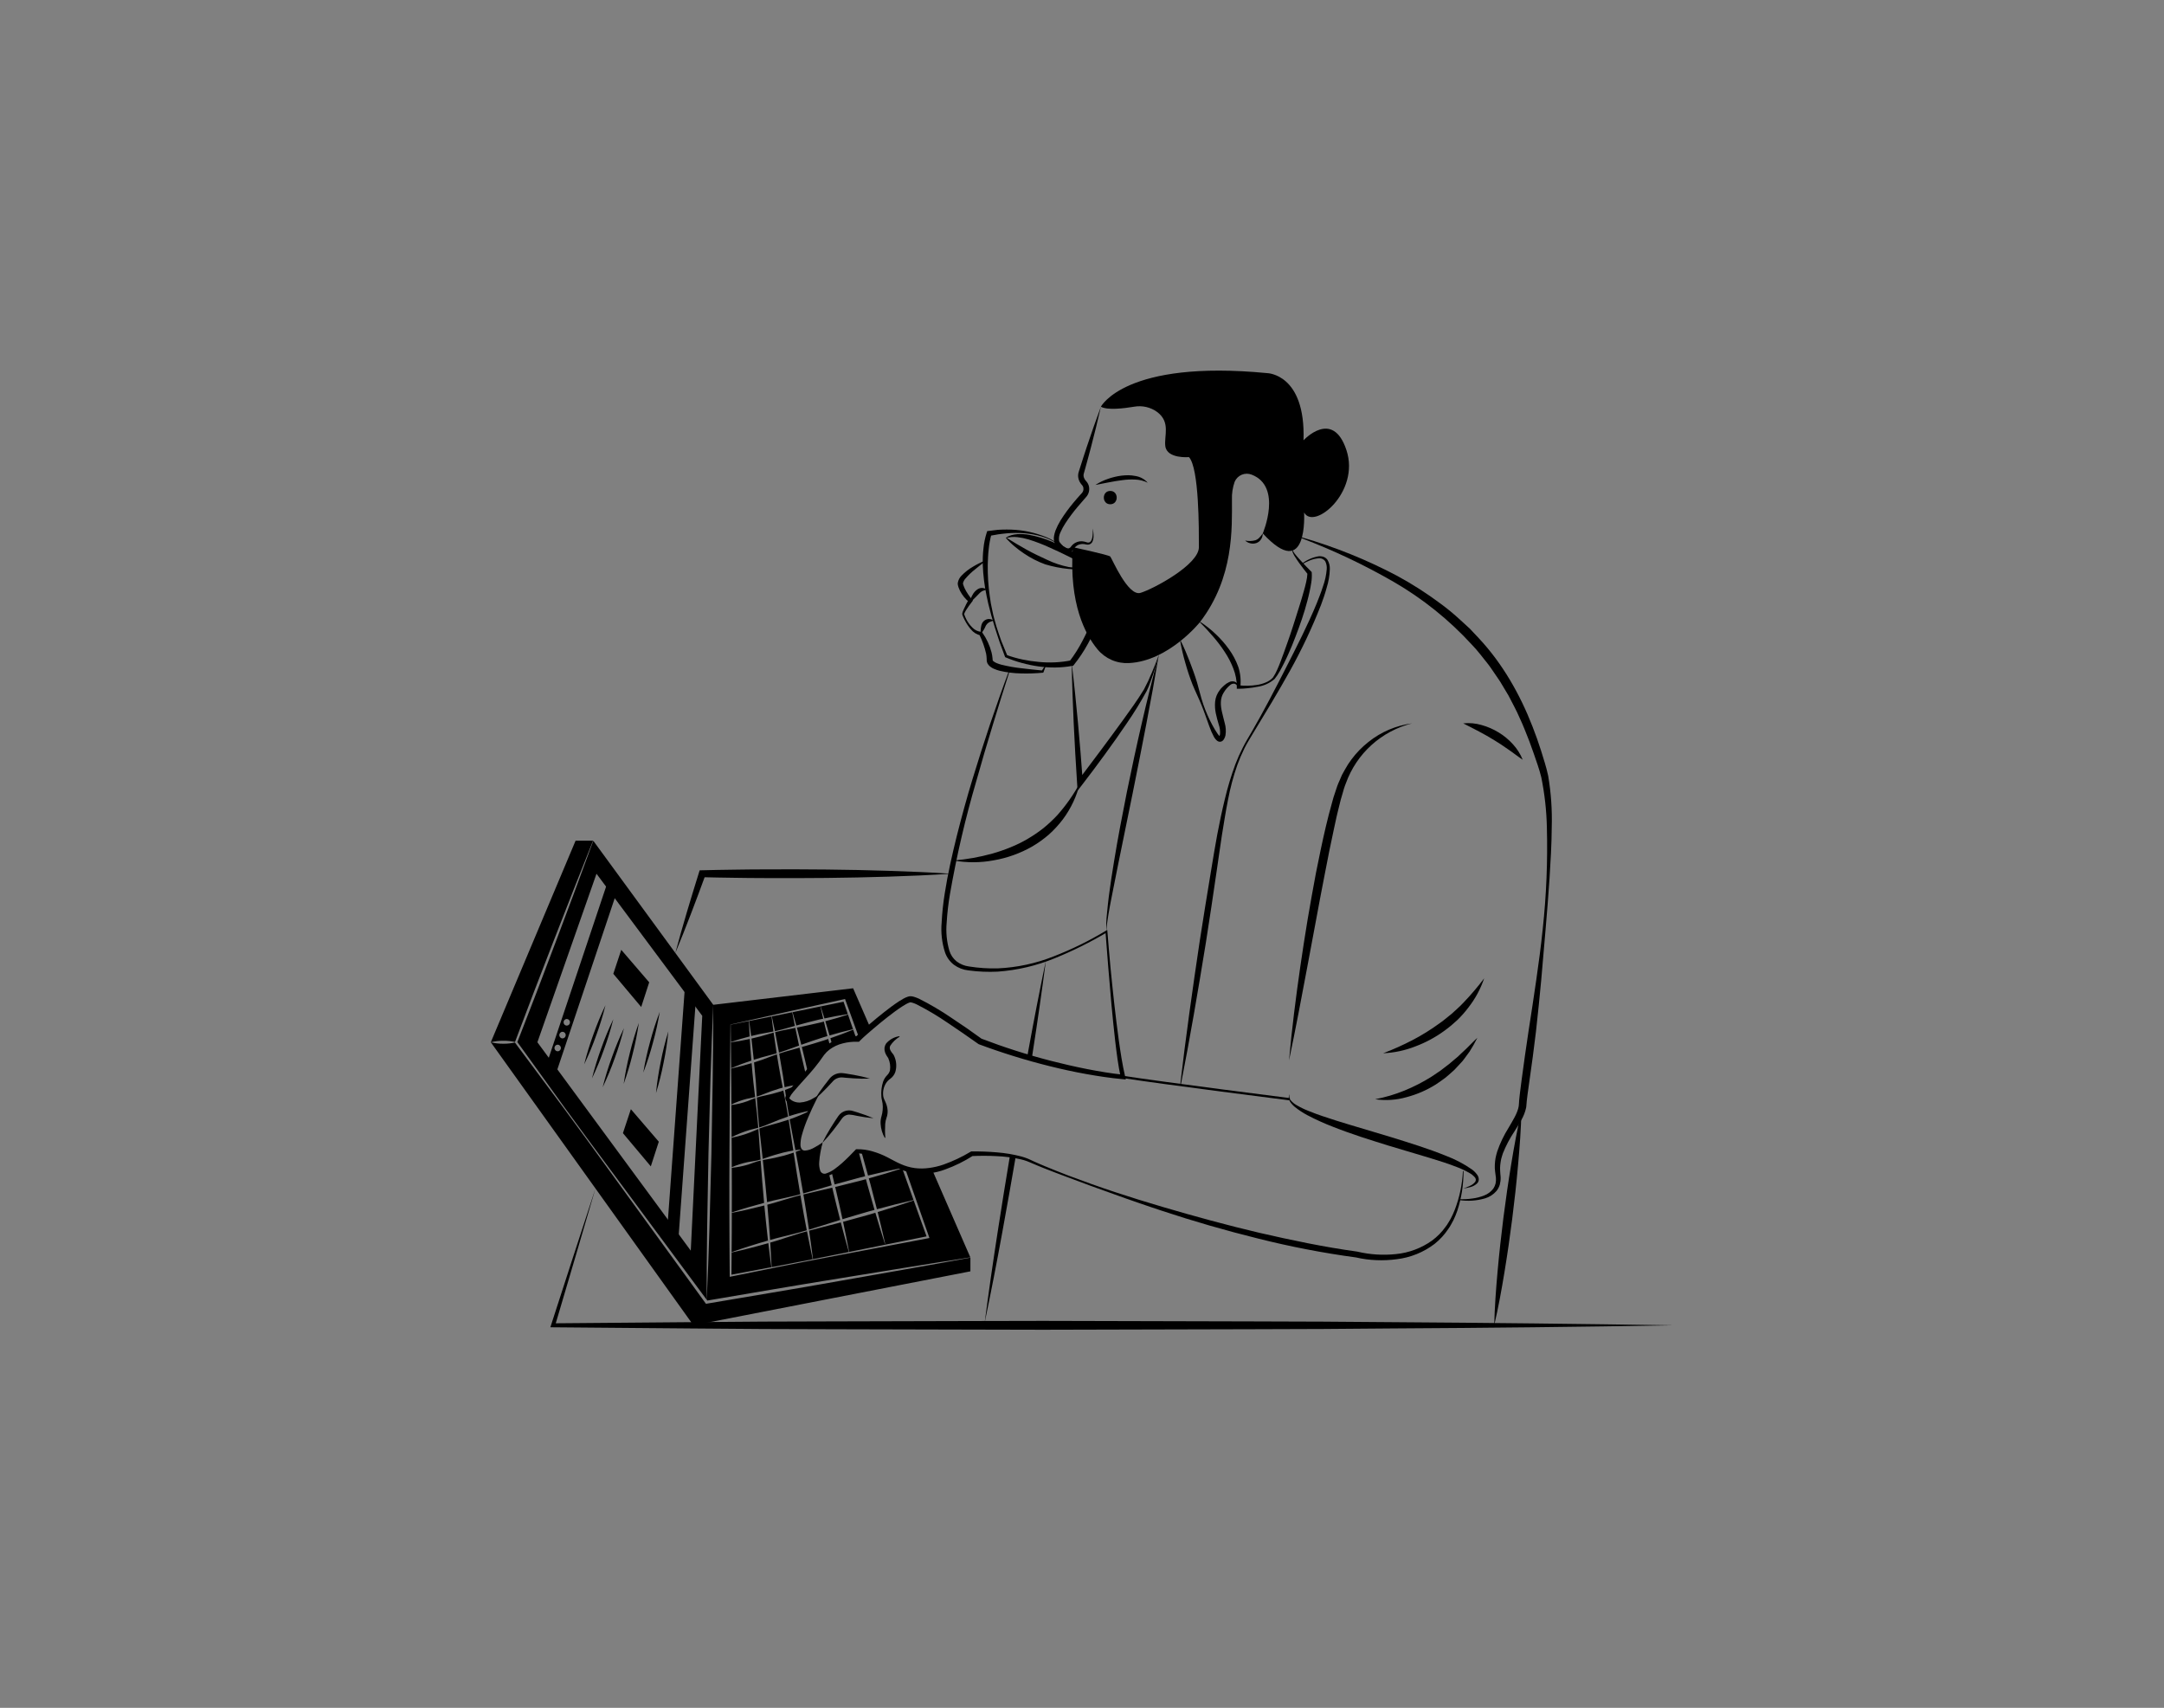 <svg width="147" height="116" viewBox="0 0 147 116" fill="none" xmlns="http://www.w3.org/2000/svg">
<rect x="0" y="0" width="147" height="116" fill="#808080" stroke="none"/>
<path d="M74.41 32.938C74.674 32.767 74.958 32.63 75.256 32.529C75.553 32.423 75.861 32.35 76.174 32.308C76.333 32.29 76.492 32.28 76.651 32.279C76.813 32.281 76.974 32.299 77.132 32.331C77.454 32.382 77.748 32.543 77.964 32.788C77.695 32.654 77.4 32.581 77.1 32.572C76.803 32.559 76.506 32.574 76.213 32.617C75.618 32.689 75.027 32.828 74.41 32.938ZM75.42 34.251C76.003 34.251 76.004 33.345 75.42 33.345C74.838 33.345 74.837 34.251 75.42 34.251Z" fill="black"/>
<path d="M74.784 27.626C74.573 28.566 74.34 29.499 74.096 30.43C73.97 30.893 73.851 31.359 73.719 31.822L73.621 32.169C73.598 32.252 73.599 32.34 73.625 32.423C73.651 32.51 73.698 32.59 73.76 32.657L73.826 32.732C73.901 32.828 73.953 32.94 73.976 33.059C73.999 33.176 73.995 33.296 73.966 33.412C73.937 33.527 73.883 33.635 73.808 33.727C73.756 33.791 73.725 33.821 73.683 33.87C73.525 34.048 73.371 34.229 73.218 34.41C72.912 34.769 72.629 35.147 72.371 35.542C72.245 35.734 72.134 35.935 72.042 36.146C71.95 36.326 71.915 36.531 71.941 36.731C71.95 36.769 71.967 36.805 71.989 36.837L72.097 36.966C72.135 37.007 72.174 37.044 72.213 37.083C72.252 37.117 72.293 37.148 72.336 37.177C72.404 37.23 72.49 37.256 72.576 37.249C72.616 37.241 72.653 37.225 72.686 37.201C72.718 37.178 72.746 37.148 72.765 37.112L72.774 37.097C72.915 36.916 73.121 36.799 73.348 36.769C73.456 36.758 73.566 36.765 73.671 36.79L73.817 36.833L73.877 36.85C73.896 36.852 73.916 36.853 73.935 36.853C74.09 36.855 74.18 36.654 74.206 36.471C74.236 36.28 74.242 36.086 74.222 35.893C74.272 36.085 74.292 36.283 74.283 36.481C74.279 36.584 74.256 36.687 74.215 36.782C74.192 36.836 74.156 36.884 74.109 36.92C74.063 36.957 74.008 36.981 73.95 36.99C73.893 36.998 73.835 36.996 73.779 36.982L73.64 36.956C73.553 36.945 73.466 36.949 73.38 36.967C73.217 37.001 73.073 37.096 72.978 37.232L72.986 37.217C72.953 37.287 72.905 37.351 72.846 37.403C72.785 37.458 72.711 37.497 72.631 37.515C72.478 37.544 72.319 37.513 72.187 37.428C72.072 37.36 71.966 37.277 71.872 37.181L71.741 37.041C71.689 36.978 71.65 36.907 71.624 36.829C71.582 36.688 71.575 36.539 71.603 36.394C71.625 36.264 71.661 36.136 71.709 36.013C71.802 35.78 71.916 35.555 72.047 35.341C72.308 34.926 72.596 34.53 72.91 34.155C73.064 33.966 73.225 33.784 73.388 33.604C73.424 33.563 73.478 33.507 73.502 33.478C73.528 33.446 73.55 33.411 73.566 33.373C73.599 33.297 73.608 33.214 73.594 33.133C73.583 33.074 73.558 33.019 73.522 32.972L73.47 32.911C73.371 32.798 73.3 32.664 73.263 32.519C73.223 32.369 73.227 32.211 73.274 32.063L73.383 31.719C73.525 31.26 73.679 30.805 73.827 30.348C74.131 29.437 74.447 28.528 74.784 27.626Z" fill="black"/>
<path d="M74.783 27.626C74.783 27.626 76.429 24.409 86.079 25.344C86.079 25.344 88.698 25.382 88.548 29.908C88.548 29.908 90.531 27.738 91.466 30.581C92.401 33.424 89.259 36.042 88.586 34.808C88.586 34.808 88.885 39.596 85.78 36.229C85.78 36.229 87.135 33.057 85.03 32.241C84.812 32.153 84.568 32.155 84.351 32.245C84.134 32.336 83.962 32.508 83.87 32.724C83.733 33.114 83.67 33.527 83.686 33.941C83.686 35.855 83.835 39.222 81.516 42.252C81.516 42.252 79.399 44.905 76.685 45.038C76.283 45.059 75.881 44.987 75.512 44.826C75.143 44.665 74.817 44.42 74.559 44.111C73.722 43.102 72.612 41.01 72.875 37.164C72.875 37.164 75.307 37.688 75.419 37.8C75.531 37.913 76.616 40.531 77.476 40.269C78.337 40.007 81.441 38.361 81.441 37.164C81.441 35.968 81.46 31.816 80.768 31.049C80.768 31.049 79.272 31.18 79.159 30.301C79.07 29.597 79.531 28.679 78.608 27.985C78.385 27.822 78.132 27.706 77.863 27.645C77.594 27.582 77.316 27.576 77.045 27.624C76.349 27.741 75.222 27.877 74.783 27.626H74.783Z" fill="black"/>
<path d="M84.583 36.716C84.814 36.765 85.053 36.758 85.28 36.695C85.383 36.658 85.475 36.597 85.549 36.517C85.591 36.475 85.63 36.431 85.666 36.383C85.704 36.335 85.736 36.281 85.78 36.229C85.778 36.296 85.77 36.362 85.755 36.426C85.737 36.492 85.71 36.555 85.674 36.613C85.601 36.739 85.486 36.834 85.35 36.884C85.216 36.931 85.071 36.937 84.933 36.902C84.802 36.872 84.681 36.808 84.583 36.716ZM71.854 36.957C71.522 36.73 71.156 36.557 70.77 36.443C70.386 36.328 69.991 36.253 69.592 36.22C69.194 36.189 68.795 36.191 68.398 36.225C68.199 36.235 68.003 36.274 67.806 36.294C67.61 36.324 67.415 36.363 67.22 36.397L67.349 36.288C67.257 36.619 67.195 36.957 67.163 37.298C67.121 37.645 67.109 37.995 67.098 38.346C67.087 39.053 67.132 39.759 67.23 40.458L67.308 40.985L67.416 41.507C67.48 41.857 67.592 42.195 67.682 42.539C67.785 42.88 67.908 43.214 68.023 43.551C68.155 43.881 68.291 44.21 68.43 44.537L68.383 44.49C68.734 44.617 69.093 44.719 69.457 44.795C69.822 44.872 70.191 44.927 70.561 44.959C70.93 44.996 71.3 45.006 71.67 44.988C72.037 44.971 72.402 44.926 72.763 44.854L72.654 44.918C72.99 44.476 73.287 44.005 73.541 43.511C73.804 43.017 74.034 42.507 74.228 41.983C74.429 41.461 74.593 40.925 74.719 40.38C74.848 39.835 74.947 39.282 75.016 38.726L75.089 38.859L73.48 37.889C72.945 37.565 72.4 37.26 71.854 36.957ZM71.876 36.923C72.427 37.218 72.979 37.512 73.542 37.787L75.224 38.612L75.301 38.65L75.297 38.745C75.281 39.323 75.215 39.898 75.102 40.464C74.873 41.601 74.472 42.696 73.911 43.711C73.633 44.222 73.31 44.709 72.946 45.164L72.902 45.218L72.838 45.228C72.456 45.298 72.068 45.335 71.68 45.338C71.294 45.341 70.908 45.316 70.526 45.262C70.147 45.208 69.771 45.129 69.401 45.026C69.031 44.926 68.668 44.801 68.315 44.651L68.28 44.636L68.268 44.605L67.898 43.596C67.79 43.255 67.67 42.917 67.565 42.575L67.415 42.059L67.338 41.802L67.272 41.541L67.137 41.02L67.023 40.494C66.873 39.787 66.784 39.069 66.758 38.347C66.76 38.166 66.754 37.984 66.763 37.803C66.775 37.621 66.781 37.439 66.805 37.258C66.84 36.889 66.915 36.524 67.029 36.171L67.062 36.073L67.159 36.062C67.363 36.038 67.567 36.008 67.771 35.988C67.977 35.98 68.181 35.961 68.387 35.967C68.797 35.967 69.207 35.999 69.611 36.064C70.013 36.135 70.408 36.239 70.792 36.377C71.176 36.51 71.541 36.694 71.876 36.923Z" fill="black"/>
<path d="M68.37 36.534C68.387 36.54 68.394 36.536 68.405 36.544L68.447 36.57L68.532 36.623L68.701 36.728L69.04 36.935C69.266 37.07 69.493 37.202 69.723 37.328C70.182 37.581 70.65 37.805 71.124 38.021C71.596 38.248 72.095 38.414 72.609 38.516C73.128 38.586 73.656 38.547 74.159 38.403L74.123 38.604C73.664 38.352 73.195 38.111 72.732 37.868C72.266 37.629 71.791 37.41 71.316 37.197C70.847 36.98 70.363 36.794 69.869 36.641C69.624 36.567 69.373 36.515 69.119 36.486C68.992 36.472 68.865 36.468 68.737 36.475C68.673 36.48 68.61 36.488 68.547 36.5C68.487 36.514 68.443 36.517 68.37 36.534ZM68.33 36.529C68.389 36.485 68.453 36.447 68.52 36.416C68.583 36.389 68.648 36.366 68.714 36.348C68.847 36.311 68.984 36.288 69.122 36.28C69.395 36.265 69.67 36.283 69.94 36.333C70.471 36.433 70.99 36.591 71.487 36.804C71.977 37.017 72.454 37.261 72.914 37.535C73.377 37.8 73.822 38.095 74.246 38.418L74.465 38.584L74.21 38.62C73.674 38.689 73.131 38.698 72.592 38.645C72.053 38.594 71.52 38.489 71.002 38.332C70.493 38.147 70.008 37.9 69.56 37.594C69.447 37.521 69.337 37.443 69.23 37.361C69.122 37.281 69.016 37.197 68.915 37.109C68.81 37.025 68.713 36.931 68.614 36.84L68.472 36.697C68.448 36.673 68.426 36.647 68.403 36.622L68.369 36.585C68.353 36.568 68.34 36.549 68.33 36.529V36.529ZM66.938 38.117C66.692 38.307 66.448 38.496 66.213 38.691C65.98 38.876 65.766 39.083 65.573 39.309C65.493 39.398 65.439 39.506 65.414 39.623C65.413 39.642 65.416 39.661 65.422 39.679C65.433 39.711 65.442 39.744 65.454 39.776C65.477 39.842 65.504 39.907 65.533 39.97C65.662 40.23 65.822 40.473 66.01 40.693L66.093 40.789L66.031 40.868C65.884 41.057 65.741 41.254 65.615 41.456C65.584 41.507 65.557 41.559 65.532 41.61C65.521 41.634 65.512 41.659 65.504 41.684C65.501 41.691 65.499 41.7 65.498 41.708C65.494 41.709 65.501 41.728 65.504 41.739C65.542 41.851 65.588 41.959 65.642 42.065C65.749 42.276 65.891 42.469 66.061 42.634C66.215 42.793 66.421 42.893 66.642 42.915L66.696 42.917L66.734 42.973C67.021 43.381 67.232 43.838 67.357 44.321C67.388 44.447 67.409 44.575 67.421 44.704C67.435 44.884 67.422 44.843 67.475 44.906C67.545 44.965 67.624 45.011 67.71 45.043C67.811 45.085 67.915 45.12 68.021 45.147C68.473 45.259 68.933 45.341 69.397 45.391C69.867 45.45 70.342 45.497 70.818 45.543L70.751 45.585C70.841 45.442 70.93 45.299 71.025 45.159L71.061 45.177C71.006 45.337 70.945 45.494 70.886 45.652L70.872 45.688L70.819 45.693C70.338 45.74 69.853 45.756 69.37 45.742C68.878 45.734 68.388 45.674 67.909 45.562C67.783 45.53 67.659 45.487 67.54 45.436C67.401 45.382 67.276 45.299 67.172 45.192C67.143 45.157 67.116 45.121 67.091 45.083C67.068 45.038 67.05 44.99 67.038 44.941C67.027 44.871 67.022 44.8 67.024 44.728C67.019 44.619 67.007 44.509 66.987 44.401C66.885 43.951 66.73 43.515 66.524 43.102L66.616 43.16C66.352 43.102 66.116 42.955 65.948 42.744C65.785 42.553 65.647 42.344 65.534 42.12C65.475 42.01 65.423 41.896 65.379 41.779C65.371 41.761 65.367 41.741 65.365 41.722C65.362 41.7 65.364 41.677 65.369 41.656C65.375 41.622 65.385 41.588 65.397 41.556C65.419 41.495 65.444 41.437 65.47 41.38C65.57 41.151 65.686 40.936 65.805 40.718L65.826 40.892C65.571 40.681 65.362 40.421 65.211 40.127C65.173 40.051 65.14 39.973 65.112 39.893C65.098 39.853 65.088 39.81 65.077 39.769C65.062 39.712 65.057 39.654 65.062 39.596C65.093 39.406 65.183 39.231 65.32 39.096C65.544 38.864 65.799 38.663 66.077 38.501C66.345 38.337 66.626 38.197 66.918 38.082L66.938 38.117Z" fill="black"/>
<path d="M67.041 40.03C66.915 40.096 66.777 40.114 66.695 40.165C66.654 40.189 66.616 40.218 66.581 40.251C66.542 40.288 66.5 40.329 66.461 40.371C66.379 40.453 66.299 40.54 66.21 40.627C66.12 40.721 66.022 40.808 65.918 40.886C65.923 40.749 65.957 40.616 66.016 40.493C66.073 40.369 66.15 40.256 66.245 40.159C66.294 40.109 66.348 40.064 66.406 40.025C66.473 39.979 66.55 39.95 66.63 39.94C66.704 39.929 66.779 39.935 66.851 39.957C66.916 39.976 66.98 40 67.041 40.03ZM66.628 43.037C66.61 42.913 66.61 42.787 66.629 42.663C66.636 42.603 66.647 42.544 66.661 42.486C66.676 42.416 66.703 42.348 66.742 42.287C66.783 42.223 66.837 42.168 66.901 42.127C66.965 42.086 67.037 42.059 67.113 42.048C67.183 42.038 67.255 42.044 67.322 42.065C67.384 42.085 67.443 42.109 67.5 42.139C67.382 42.206 67.253 42.225 67.18 42.274C67.106 42.318 67.043 42.379 66.995 42.452C66.954 42.507 66.915 42.635 66.852 42.737C66.793 42.848 66.718 42.949 66.628 43.037ZM55.873 77.645C55.758 78.059 55.683 78.484 55.65 78.913C55.631 79.119 55.655 79.326 55.72 79.522C55.736 79.563 55.759 79.601 55.79 79.632C55.821 79.664 55.859 79.688 55.9 79.704C55.941 79.72 55.985 79.727 56.029 79.724C56.073 79.722 56.116 79.71 56.156 79.69C56.35 79.622 56.532 79.525 56.697 79.402C56.869 79.278 57.035 79.145 57.194 79.004C57.514 78.72 57.815 78.413 58.112 78.101L58.15 78.061L58.202 78.059C58.565 78.052 58.928 78.101 59.276 78.206C59.618 78.304 59.95 78.436 60.267 78.599C60.582 78.759 60.875 78.932 61.183 79.064C61.484 79.199 61.804 79.292 62.131 79.338C62.458 79.38 62.79 79.377 63.116 79.331C63.448 79.288 63.774 79.211 64.09 79.102C64.731 78.874 65.347 78.583 65.93 78.232L65.968 78.21L66.005 78.209C66.576 78.202 67.148 78.223 67.717 78.272C68.288 78.316 68.855 78.412 69.409 78.559C69.548 78.599 69.685 78.645 69.82 78.699C69.956 78.754 70.084 78.822 70.21 78.878C70.463 78.998 70.727 79.102 70.986 79.214C71.508 79.429 72.033 79.639 72.561 79.842C73.619 80.24 74.684 80.621 75.758 80.976C76.832 81.33 77.911 81.665 78.996 81.983C81.165 82.62 83.345 83.217 85.542 83.734C87.742 84.239 89.952 84.705 92.186 85.011L92.194 85.012L92.211 85.016C93.069 85.219 93.956 85.274 94.833 85.18C95.71 85.094 96.55 84.78 97.269 84.269C97.624 84.01 97.936 83.695 98.191 83.336C98.26 83.25 98.322 83.158 98.377 83.062C98.433 82.967 98.495 82.875 98.547 82.777C98.65 82.58 98.743 82.378 98.823 82.171C99.146 81.33 99.332 80.443 99.376 79.543L99.416 79.545C99.421 80.458 99.279 81.367 98.996 82.235C98.921 82.453 98.833 82.666 98.733 82.873C98.683 82.977 98.623 83.076 98.568 83.177C98.513 83.28 98.452 83.378 98.383 83.472C98.126 83.861 97.809 84.207 97.442 84.496C96.695 85.063 95.809 85.42 94.878 85.53C94.418 85.592 93.954 85.613 93.49 85.593C93.024 85.575 92.561 85.513 92.107 85.407L92.132 85.412C89.882 85.108 87.65 84.677 85.449 84.123C83.247 83.578 81.07 82.949 78.917 82.236C78.38 82.057 77.842 81.879 77.308 81.691C76.772 81.507 76.237 81.321 75.706 81.126C74.637 80.752 73.576 80.356 72.516 79.96C71.986 79.762 71.456 79.561 70.929 79.353C70.667 79.245 70.404 79.143 70.142 79.028C70.008 78.973 69.883 78.913 69.755 78.867C69.625 78.82 69.493 78.781 69.358 78.748C68.813 78.624 68.257 78.551 67.699 78.528C67.139 78.499 66.574 78.498 66.018 78.525L66.094 78.502C65.5 78.882 64.866 79.194 64.203 79.433C63.527 79.689 62.798 79.775 62.081 79.683C61.723 79.628 61.375 79.522 61.047 79.369C60.72 79.224 60.419 79.04 60.12 78.883C59.823 78.725 59.512 78.597 59.191 78.5C58.877 78.401 58.55 78.346 58.221 78.337L58.311 78.295C58 78.6 57.684 78.902 57.346 79.182C57.176 79.323 56.999 79.455 56.816 79.578C56.629 79.708 56.422 79.808 56.203 79.873C56.08 79.909 55.95 79.906 55.83 79.862C55.769 79.836 55.715 79.797 55.672 79.748C55.628 79.7 55.596 79.642 55.577 79.579C55.513 79.36 55.498 79.13 55.53 78.904C55.584 78.471 55.686 78.044 55.834 77.633L55.873 77.645ZM87.603 74.741C87.519 74.73 79.13 73.669 76.267 73.226L76.291 73.072C79.152 73.515 87.538 74.576 87.623 74.587L87.603 74.741Z" fill="black"/>
<path d="M99.397 80.723C99.553 80.679 99.704 80.62 99.85 80.547C99.99 80.487 100.113 80.394 100.21 80.276C100.244 80.225 100.259 80.164 100.251 80.103C100.243 80.043 100.214 79.987 100.168 79.947C100.067 79.837 99.949 79.744 99.819 79.673C99.545 79.514 99.258 79.378 98.961 79.268C98.662 79.153 98.361 79.041 98.053 78.943C97.438 78.747 96.818 78.553 96.193 78.373L94.32 77.814C93.697 77.619 93.072 77.426 92.451 77.221C91.832 77.008 91.21 76.8 90.6 76.555C89.984 76.32 89.382 76.048 88.798 75.741C88.503 75.584 88.224 75.4 87.963 75.191C87.83 75.084 87.715 74.956 87.623 74.812C87.578 74.737 87.551 74.653 87.545 74.566C87.542 74.481 87.566 74.397 87.614 74.327C87.584 74.4 87.575 74.48 87.591 74.557C87.606 74.634 87.643 74.705 87.699 74.76C87.803 74.878 87.926 74.977 88.062 75.056C88.338 75.219 88.626 75.359 88.925 75.473C89.522 75.716 90.14 75.913 90.757 76.111C91.378 76.301 91.997 76.496 92.623 76.676L94.495 77.237C95.741 77.625 96.992 78.007 98.215 78.502C98.842 78.738 99.437 79.049 99.987 79.431C100.131 79.536 100.256 79.665 100.358 79.812C100.415 79.896 100.448 79.995 100.453 80.097C100.454 80.149 100.444 80.201 100.425 80.25C100.405 80.299 100.376 80.343 100.339 80.381C100.21 80.501 100.054 80.587 99.883 80.631C99.724 80.677 99.561 80.708 99.397 80.723Z" fill="black"/>
<path d="M99.141 81.455C99.427 81.463 99.714 81.448 99.998 81.409C100.278 81.376 100.552 81.306 100.814 81.202C101.065 81.108 101.284 80.943 101.444 80.729C101.514 80.623 101.565 80.506 101.595 80.383C101.621 80.257 101.628 80.127 101.617 79.998L101.562 79.574C101.541 79.422 101.535 79.268 101.543 79.114C101.55 78.961 101.566 78.808 101.592 78.657C101.627 78.509 101.658 78.358 101.705 78.214C101.898 77.651 102.156 77.113 102.473 76.609C102.759 76.114 103.088 75.612 103.166 75.138L103.174 75.054C103.177 75.025 103.181 75.001 103.182 74.955C103.185 74.871 103.19 74.791 103.198 74.719C103.211 74.57 103.229 74.426 103.245 74.281L103.354 73.417C103.503 72.268 103.672 71.125 103.842 69.981C104.019 68.839 104.196 67.696 104.359 66.552C104.525 65.407 104.678 64.261 104.796 63.111C105.045 60.814 105.14 58.503 105.079 56.193C105.054 55.05 104.926 53.911 104.698 52.791C104.568 52.256 104.366 51.706 104.181 51.164L103.889 50.354L103.573 49.555C103.473 49.287 103.348 49.03 103.232 48.769C103.115 48.508 103.001 48.247 102.864 47.997L102.469 47.239L102.031 46.507C101.892 46.258 101.722 46.03 101.563 45.794C101.399 45.563 101.251 45.319 101.073 45.097C100.716 44.656 100.381 44.195 99.983 43.788C98.438 42.102 96.644 40.661 94.664 39.517C92.667 38.366 90.58 37.377 88.424 36.56L88.443 36.503C90.678 37.147 92.841 38.02 94.898 39.107C95.926 39.665 96.912 40.296 97.85 40.996C98.323 41.343 98.776 41.717 99.206 42.116L99.856 42.712L100.46 43.355C102.071 45.078 103.255 47.168 104.101 49.344L104.408 50.165L104.686 50.994C104.856 51.551 105.04 52.096 105.166 52.689C105.363 53.845 105.444 55.017 105.409 56.189C105.403 57.352 105.331 58.509 105.259 59.666C105.181 60.822 105.092 61.976 104.991 63.129L104.693 66.591C104.586 67.744 104.468 68.897 104.34 70.048C104.205 71.198 104.049 72.345 103.884 73.489L103.765 74.345C103.747 74.487 103.728 74.63 103.714 74.769C103.705 74.841 103.701 74.905 103.697 74.966L103.687 75.083L103.674 75.214C103.609 75.526 103.492 75.825 103.33 76.1C103.182 76.361 103.026 76.607 102.873 76.852C102.56 77.32 102.298 77.819 102.089 78.342C102.042 78.471 102.01 78.604 101.972 78.735C101.944 78.868 101.924 79.003 101.911 79.138C101.896 79.272 101.895 79.408 101.906 79.543L101.919 79.748C101.925 79.826 101.938 79.903 101.938 79.982C101.943 80.143 101.924 80.303 101.883 80.458C101.837 80.615 101.761 80.761 101.66 80.89C101.456 81.129 101.187 81.304 100.886 81.394C100.318 81.561 99.72 81.602 99.135 81.515L99.141 81.455Z" fill="black"/>
<path d="M95.918 49.134C94.894 49.391 93.95 49.896 93.168 50.603C92.385 51.31 91.788 52.199 91.43 53.191C91.387 53.314 91.331 53.43 91.297 53.558L91.188 53.938L91.077 54.316L90.981 54.703C90.919 54.962 90.85 55.218 90.793 55.478L90.623 56.259C90.395 57.302 90.186 58.35 89.986 59.401L89.682 60.977L89.388 62.555L88.797 65.713C88.403 67.82 88.004 69.925 87.563 72.027C87.755 69.888 88.025 67.759 88.332 65.636C88.481 64.574 88.656 63.516 88.826 62.456C89.005 61.398 89.196 60.342 89.394 59.286C89.606 58.234 89.818 57.181 90.067 56.133L90.26 55.348C90.325 55.087 90.401 54.827 90.472 54.566L90.579 54.176L90.707 53.787L90.837 53.399C90.878 53.269 90.943 53.144 90.995 53.017L91.159 52.636L91.36 52.273C91.492 52.03 91.642 51.798 91.809 51.577C92.138 51.135 92.524 50.738 92.957 50.397C93.81 49.713 94.834 49.277 95.918 49.134ZM99.396 49.134C99.815 49.089 100.239 49.127 100.643 49.246C101.049 49.357 101.437 49.526 101.796 49.746C102.157 49.963 102.484 50.233 102.767 50.545C103.053 50.854 103.28 51.212 103.436 51.603C103.082 51.369 102.778 51.119 102.451 50.9C102.135 50.671 101.81 50.464 101.482 50.262C101.154 50.059 100.817 49.87 100.471 49.687C100.124 49.501 99.771 49.324 99.396 49.134ZM72.801 45.041C72.887 45.716 72.953 46.392 73.028 47.068C73.1 47.744 73.166 48.421 73.227 49.098C73.349 50.451 73.462 51.805 73.558 53.161L73.206 53.054L74.746 51.003C75.253 50.315 75.769 49.632 76.266 48.938C76.766 48.246 77.269 47.552 77.708 46.829C77.908 46.455 78.089 46.071 78.249 45.678C78.413 45.283 78.576 44.887 78.718 44.483C78.619 44.901 78.499 45.313 78.358 45.719L78.146 46.328C78.076 46.534 77.992 46.735 77.895 46.931C77.483 47.687 77.031 48.421 76.542 49.13C76.058 49.839 75.568 50.544 75.06 51.234C74.554 51.927 74.044 52.615 73.518 53.294L73.2 53.704L73.166 53.188C73.075 51.832 73.001 50.475 72.936 49.118C72.904 48.439 72.876 47.76 72.854 47.08C72.835 46.401 72.808 45.722 72.801 45.041Z" fill="black"/>
<path d="M64.777 58.448C65.666 58.374 66.546 58.216 67.406 57.978C67.828 57.859 68.242 57.716 68.647 57.55C69.05 57.388 69.441 57.196 69.815 56.975C70.189 56.756 70.547 56.512 70.887 56.244C71.224 55.969 71.541 55.672 71.837 55.353C72.426 54.687 72.938 53.956 73.362 53.174C73.147 54.071 72.752 54.914 72.2 55.653C71.918 56.025 71.602 56.369 71.255 56.681C70.902 56.987 70.521 57.261 70.118 57.497C69.309 57.958 68.427 58.276 67.51 58.435C66.608 58.606 65.681 58.61 64.777 58.448ZM78.718 44.483C78.453 46.057 78.169 47.627 77.866 49.193C77.568 50.76 77.252 52.322 76.94 53.886L75.984 58.571C75.827 59.352 75.667 60.132 75.517 60.914C75.44 61.305 75.365 61.696 75.299 62.089C75.265 62.285 75.236 62.482 75.21 62.679C75.18 62.876 75.162 63.075 75.157 63.274C75.134 62.874 75.147 62.473 75.194 62.075C75.229 61.677 75.275 61.28 75.322 60.883C75.426 60.091 75.543 59.301 75.676 58.514C75.933 56.938 76.234 55.371 76.546 53.806C76.866 52.243 77.199 50.682 77.56 49.128C77.916 47.573 78.302 46.025 78.718 44.483ZM81.529 42.236C81.905 42.48 82.258 42.759 82.582 43.069C82.912 43.379 83.211 43.719 83.475 44.087C83.746 44.458 83.962 44.866 84.118 45.299C84.263 45.743 84.309 46.214 84.252 46.677L84.142 46.548C84.555 46.595 84.973 46.587 85.384 46.523C85.588 46.492 85.788 46.436 85.979 46.356C86.167 46.282 86.335 46.167 86.472 46.019C86.586 45.849 86.684 45.67 86.764 45.482C86.849 45.291 86.928 45.098 87.001 44.901C87.148 44.508 87.294 44.114 87.431 43.718C87.716 42.928 87.966 42.124 88.217 41.325C88.344 40.925 88.466 40.524 88.577 40.123C88.637 39.922 88.683 39.721 88.731 39.52C88.776 39.33 88.804 39.135 88.813 38.939L88.85 39.022C88.647 38.768 88.45 38.513 88.258 38.25C88.163 38.119 88.073 37.983 87.987 37.845C87.892 37.709 87.82 37.559 87.772 37.4L87.811 37.392C87.886 37.53 87.978 37.658 88.085 37.774C88.187 37.896 88.298 38.012 88.406 38.13C88.621 38.366 88.844 38.598 89.07 38.823L89.103 38.856L89.107 38.906C89.121 39.132 89.109 39.359 89.073 39.582C89.04 39.796 89 40.008 88.953 40.215C88.864 40.634 88.746 41.043 88.629 41.451C88.383 42.265 88.082 43.058 87.767 43.846C87.599 44.236 87.436 44.628 87.242 45.007C87.149 45.198 87.048 45.386 86.945 45.574C86.841 45.766 86.72 45.948 86.583 46.118C86.251 46.405 85.842 46.59 85.407 46.65C85.197 46.691 84.986 46.724 84.772 46.744C84.558 46.769 84.343 46.782 84.127 46.783L84.014 46.783L84.017 46.654C84.017 46.231 83.938 45.811 83.783 45.417C83.63 45.017 83.432 44.635 83.194 44.278C82.956 43.913 82.693 43.565 82.406 43.236C82.121 42.903 81.823 42.577 81.504 42.268L81.529 42.236Z" fill="black"/>
<path d="M80.209 43.532C80.441 43.991 80.631 44.462 80.817 44.935C80.999 45.409 81.175 45.885 81.32 46.372C81.463 46.859 81.572 47.358 81.737 47.838C81.902 48.318 82.105 48.783 82.344 49.23C82.458 49.449 82.586 49.66 82.727 49.863C82.759 49.908 82.794 49.95 82.832 49.989C82.859 50.025 82.915 50.043 82.868 50.026C82.85 50.025 82.833 50.029 82.818 50.037C82.824 50.026 82.83 50.015 82.835 50.004C82.856 49.959 82.87 49.913 82.876 49.864C82.893 49.642 82.862 49.418 82.787 49.209C82.718 48.971 82.646 48.723 82.592 48.463C82.534 48.194 82.518 47.918 82.544 47.645C82.575 47.36 82.686 47.089 82.864 46.865C82.903 46.808 82.948 46.756 82.997 46.708C83.043 46.659 83.091 46.613 83.142 46.569C83.243 46.473 83.358 46.394 83.484 46.335C83.551 46.299 83.626 46.279 83.702 46.277C83.778 46.275 83.854 46.29 83.923 46.322C83.983 46.359 84.035 46.408 84.075 46.466C84.115 46.524 84.142 46.59 84.155 46.659L84.116 46.672C84.066 46.567 83.979 46.484 83.871 46.441C83.82 46.432 83.768 46.434 83.718 46.447C83.668 46.46 83.622 46.483 83.582 46.516C83.398 46.662 83.243 46.842 83.124 47.045C82.876 47.433 82.901 47.906 83.012 48.374C83.061 48.612 83.135 48.85 83.193 49.105C83.274 49.38 83.292 49.669 83.245 49.952C83.228 50.028 83.201 50.102 83.163 50.171C83.14 50.216 83.11 50.258 83.075 50.294C83.046 50.323 83.012 50.345 82.975 50.361C82.937 50.376 82.897 50.383 82.857 50.382C82.818 50.379 82.781 50.37 82.746 50.355C82.721 50.341 82.696 50.326 82.673 50.31C82.639 50.283 82.608 50.253 82.58 50.219C82.533 50.164 82.492 50.103 82.457 50.04C82.333 49.809 82.228 49.568 82.143 49.32C81.966 48.838 81.808 48.355 81.615 47.884C81.426 47.412 81.194 46.954 81.003 46.482C80.818 46.008 80.657 45.525 80.521 45.034C80.378 44.544 80.261 44.047 80.171 43.545L80.209 43.532ZM88.421 38.295C88.753 38.038 89.142 37.863 89.555 37.787C89.668 37.773 89.782 37.783 89.89 37.817C90.005 37.854 90.105 37.928 90.175 38.027C90.291 38.22 90.347 38.444 90.335 38.669C90.32 39.089 90.249 39.506 90.124 39.907C90.017 40.308 89.882 40.699 89.738 41.085C89.138 42.617 88.437 44.106 87.637 45.544C87.239 46.261 86.826 46.97 86.408 47.675L85.137 49.78C84.93 50.134 84.706 50.475 84.529 50.842C84.349 51.207 84.189 51.581 84.05 51.964C83.78 52.733 83.57 53.522 83.419 54.324C83.258 55.123 83.136 55.932 83.002 56.739C82.875 57.547 82.771 58.36 82.647 59.169C82.408 60.789 82.173 62.409 81.915 64.026C81.391 67.258 80.841 70.485 80.21 73.702L80.17 73.696C80.548 70.44 81.007 67.196 81.492 63.956C81.739 62.336 82.007 60.721 82.273 59.105C82.407 58.297 82.537 57.488 82.688 56.683C82.84 55.878 83.01 55.074 83.204 54.276C83.394 53.475 83.632 52.686 83.917 51.914C84.063 51.529 84.231 51.152 84.419 50.786C84.604 50.417 84.82 50.066 85.025 49.714C85.846 48.297 86.6 46.843 87.341 45.387C88.081 43.93 88.827 42.476 89.448 40.972C89.596 40.594 89.748 40.217 89.869 39.831C90.006 39.456 90.091 39.064 90.124 38.666C90.141 38.481 90.107 38.294 90.026 38.127C89.975 38.054 89.906 37.996 89.824 37.96C89.743 37.924 89.654 37.911 89.566 37.923C89.368 37.939 89.174 37.986 88.99 38.062C88.802 38.137 88.619 38.226 88.444 38.328L88.421 38.295ZM93.959 71.54C94.642 71.281 95.308 70.982 95.956 70.645C96.591 70.313 97.2 69.934 97.779 69.512C97.927 69.412 98.069 69.304 98.205 69.189L98.621 68.853C98.879 68.608 99.157 68.38 99.4 68.116C99.905 67.59 100.379 67.035 100.818 66.453C100.577 67.165 100.218 67.832 99.756 68.424C99.528 68.726 99.278 69.011 99.007 69.276C98.732 69.535 98.44 69.777 98.134 70C97.524 70.448 96.856 70.809 96.148 71.074C95.449 71.349 94.71 71.507 93.959 71.54ZM93.412 74.664C94.092 74.535 94.758 74.338 95.399 74.077C96.027 73.821 96.632 73.512 97.208 73.153C97.352 73.064 97.489 72.964 97.63 72.87C97.7 72.823 97.772 72.778 97.841 72.729L98.043 72.573L98.449 72.263C98.577 72.15 98.707 72.04 98.84 71.931L99.038 71.766C99.099 71.706 99.159 71.645 99.223 71.587L99.603 71.232C99.855 70.992 100.087 70.732 100.355 70.493C100.197 70.812 100.023 71.122 99.831 71.422L99.515 71.854C99.462 71.927 99.406 71.997 99.352 72.068L99.171 72.266C99.05 72.399 98.928 72.531 98.803 72.661C98.674 72.786 98.534 72.9 98.4 73.02L98.194 73.196C98.123 73.251 98.048 73.302 97.975 73.356C97.826 73.459 97.681 73.567 97.529 73.664C96.915 74.049 96.246 74.339 95.545 74.523C94.852 74.721 94.125 74.769 93.412 74.664ZM103.352 75.456C103.322 76.686 103.232 77.907 103.122 79.126C103.073 79.737 103.002 80.344 102.941 80.953L102.726 82.775L102.479 84.594C102.386 85.198 102.303 85.805 102.198 86.408C102 87.616 101.781 88.821 101.502 90.019C101.532 88.789 101.621 87.567 101.731 86.348C101.78 85.738 101.852 85.131 101.913 84.522L102.128 82.699L102.376 80.881C102.469 80.276 102.552 79.671 102.657 79.067C102.855 77.859 103.074 76.654 103.352 75.456ZM50.87 69.352L49.636 69.601L49.649 70.774C50.069 70.632 50.494 70.506 50.924 70.398C50.902 70.05 50.884 69.7 50.87 69.352ZM50.934 70.569C50.51 70.662 50.081 70.74 49.649 70.799L49.667 72.553C50.119 72.362 50.578 72.19 51.043 72.038C51.001 71.549 50.964 71.058 50.934 70.569H50.934ZM51.18 73.531C51.133 73.092 51.093 72.653 51.057 72.213C50.598 72.352 50.135 72.474 49.667 72.579L49.681 73.889L49.687 75.018C50.019 74.857 50.366 74.729 50.723 74.637C50.912 74.595 51.107 74.565 51.294 74.517C51.256 74.189 51.214 73.861 51.18 73.531ZM51.419 75.625C51.385 75.277 51.345 74.929 51.302 74.583C51.123 74.645 50.948 74.728 50.771 74.796C50.42 74.921 50.056 75.009 49.687 75.058L49.701 77.235C50.1 77.037 50.514 76.874 50.94 76.746C51.129 76.694 51.319 76.649 51.508 76.599C51.481 76.273 51.453 75.949 51.419 75.625ZM51.59 77.724C51.566 77.378 51.542 77.029 51.516 76.683C51.341 76.754 51.17 76.832 50.995 76.905C50.575 77.066 50.142 77.19 49.701 77.277L49.707 78.15C49.707 78.526 49.709 78.901 49.711 79.277C50.064 79.128 50.431 79.012 50.805 78.931C51.009 78.893 51.216 78.87 51.417 78.826C51.499 78.808 51.582 78.784 51.664 78.76C51.64 78.414 51.612 78.07 51.59 77.724ZM51.906 81.703C51.815 80.746 51.739 79.788 51.671 78.828C51.59 78.846 51.512 78.866 51.433 78.888C51.236 78.947 51.043 79.027 50.848 79.094C50.477 79.206 50.096 79.282 49.711 79.321C49.715 80.331 49.719 81.341 49.713 82.349C50.437 82.11 51.17 81.896 51.906 81.703ZM51.924 81.922C51.924 81.909 51.922 81.894 51.922 81.88C51.192 82.069 50.455 82.238 49.713 82.381V82.401C49.715 83.283 49.709 84.164 49.701 85.045C50.516 84.757 51.341 84.5 52.169 84.262C52.081 83.484 51.999 82.704 51.924 81.922ZM52.192 84.438C51.367 84.673 50.538 84.888 49.701 85.073C49.697 85.576 49.693 86.077 49.689 86.58L52.397 86.071C52.322 85.526 52.256 84.983 52.192 84.438ZM52.407 69.042L50.892 69.348C50.938 69.688 50.984 70.03 51.027 70.37C51.224 70.322 51.423 70.275 51.622 70.231C51.928 70.173 52.234 70.125 52.538 70.062C52.491 69.722 52.447 69.382 52.407 69.042V69.042ZM52.55 70.137C52.252 70.217 51.958 70.312 51.66 70.394C51.457 70.448 51.252 70.497 51.047 70.543C51.105 71.024 51.156 71.503 51.204 71.984C51.371 71.929 51.538 71.877 51.707 71.829C52.057 71.73 52.411 71.648 52.759 71.545C52.685 71.076 52.615 70.607 52.55 70.137V70.137ZM53.033 73.156C52.938 72.641 52.854 72.126 52.771 71.611C52.429 71.728 52.095 71.865 51.757 71.988C51.58 72.048 51.401 72.106 51.222 72.163C51.266 72.613 51.308 73.064 51.345 73.517C51.369 73.839 51.387 74.16 51.407 74.482C51.556 74.436 51.703 74.384 51.848 74.326C52.208 74.177 52.576 74.047 52.95 73.935C53.025 73.915 53.099 73.895 53.173 73.875C53.125 73.635 53.077 73.396 53.033 73.157V73.156ZM53.431 75.217C53.365 74.835 53.288 74.454 53.212 74.072C53.145 74.096 53.079 74.118 53.013 74.14C52.64 74.256 52.262 74.353 51.88 74.43C51.721 74.462 51.566 74.502 51.411 74.549C51.433 74.907 51.457 75.263 51.487 75.619C51.514 75.939 51.544 76.259 51.576 76.579C51.592 76.575 51.61 76.571 51.626 76.567C51.852 76.496 52.071 76.41 52.288 76.317C52.699 76.138 53.115 75.983 53.536 75.838C53.501 75.631 53.469 75.424 53.431 75.217V75.217ZM53.761 77.291C53.701 76.877 53.638 76.463 53.572 76.05C53.159 76.186 52.745 76.313 52.324 76.42C52.095 76.48 51.868 76.545 51.646 76.627C51.626 76.635 51.604 76.645 51.582 76.655C51.62 77.007 51.658 77.362 51.701 77.714C51.739 78.047 51.773 78.382 51.811 78.716C51.878 78.693 51.944 78.673 52.011 78.649C52.399 78.506 52.795 78.394 53.194 78.289C53.425 78.235 53.656 78.186 53.89 78.146C53.847 77.862 53.803 77.577 53.761 77.291V77.291ZM53.815 68.756L53.517 68.817L52.429 69.038C52.504 69.372 52.575 69.707 52.642 70.042C52.978 69.968 53.31 69.877 53.642 69.781C53.759 69.746 53.878 69.716 53.996 69.682C53.934 69.374 53.874 69.066 53.815 68.757V68.756ZM54.025 69.819C53.906 69.841 53.787 69.867 53.668 69.889C53.328 69.951 52.99 70.02 52.656 70.106H52.654C52.747 70.569 52.834 71.032 52.918 71.495C53.22 71.398 53.52 71.295 53.817 71.185C53.97 71.126 54.125 71.074 54.28 71.018C54.191 70.62 54.105 70.219 54.025 69.819V69.819ZM53.912 78.289C53.693 78.365 53.471 78.434 53.248 78.496C52.847 78.599 52.447 78.691 52.037 78.756C51.964 78.768 51.892 78.782 51.819 78.796C51.926 79.748 52.022 80.699 52.107 81.651C52.252 81.615 52.399 81.576 52.544 81.54C53.037 81.426 53.534 81.327 54.025 81.206C54.137 81.178 54.25 81.146 54.362 81.118C54.202 80.176 54.051 79.233 53.912 78.289V78.289ZM54.978 75.47C54.556 75.676 54.123 75.857 53.681 76.013C53.667 76.019 53.653 76.024 53.638 76.028C53.713 76.442 53.789 76.859 53.87 77.273C53.926 77.557 53.978 77.84 54.033 78.124C54.157 78.104 54.282 78.088 54.411 78.074C54.109 77.665 54.598 76.343 54.978 75.47V75.47ZM54.7 72.817C54.566 72.265 54.436 71.713 54.312 71.161C54.159 71.203 54.006 71.249 53.852 71.29C53.542 71.372 53.234 71.463 52.93 71.561C53.023 72.082 53.113 72.605 53.196 73.128C53.232 73.366 53.264 73.605 53.298 73.845C53.561 73.778 53.828 73.727 54.097 73.69L54.101 73.7C54.294 73.478 54.515 73.231 54.743 72.974C54.727 72.921 54.715 72.869 54.7 72.817V72.817ZM54.417 81.438C54.401 81.353 54.389 81.269 54.375 81.184C54.262 81.212 54.151 81.239 54.041 81.269C53.554 81.403 53.071 81.56 52.586 81.701C52.433 81.746 52.278 81.786 52.123 81.826C52.127 81.852 52.129 81.878 52.131 81.904C52.2 82.677 52.26 83.45 52.312 84.222C52.453 84.184 52.594 84.144 52.735 84.106C53.26 83.969 53.789 83.848 54.312 83.707C54.477 83.661 54.64 83.613 54.803 83.564C54.666 82.856 54.538 82.147 54.417 81.438L54.417 81.438ZM54.817 83.633C54.654 83.677 54.491 83.721 54.33 83.769C53.811 83.926 53.298 84.103 52.781 84.266C52.628 84.311 52.475 84.355 52.324 84.399C52.361 84.954 52.392 85.51 52.419 86.067L52.974 85.963C53.719 85.822 54.462 85.677 55.203 85.53C55.069 84.898 54.94 84.266 54.817 83.633L54.817 83.633ZM55.272 74.71C55.25 74.724 55.228 74.736 55.206 74.748C54.282 75.247 53.713 74.931 53.501 74.663C53.401 74.539 53.678 74.183 54.087 73.716C53.839 73.835 53.584 73.941 53.324 74.034C53.379 74.424 53.435 74.816 53.499 75.207C53.532 75.408 53.568 75.611 53.602 75.814C53.606 75.812 53.608 75.812 53.61 75.81C54.06 75.663 54.517 75.542 54.98 75.446L54.984 75.456C55.083 75.229 55.175 75.03 55.242 74.891C55.26 74.853 55.276 74.818 55.29 74.79C55.324 74.72 55.346 74.675 55.35 74.665C55.324 74.68 55.298 74.696 55.272 74.71L55.272 74.71ZM55.966 69.39C55.876 69.414 55.783 69.439 55.692 69.461C55.175 69.583 54.654 69.694 54.131 69.797C54.234 70.185 54.334 70.574 54.431 70.963C54.92 70.788 55.411 70.621 55.906 70.463C56.006 70.432 56.107 70.404 56.205 70.374C56.123 70.046 56.043 69.718 55.966 69.39L55.966 69.39ZM56.258 70.569C56.161 70.603 56.067 70.636 55.97 70.668C55.473 70.827 54.972 70.974 54.469 71.116C54.606 71.67 54.739 72.223 54.864 72.778C54.867 72.792 54.87 72.808 54.873 72.823C55.19 72.466 55.481 72.087 55.745 71.69C55.909 71.432 56.127 71.214 56.385 71.05C56.34 70.889 56.298 70.73 56.258 70.569L56.258 70.569ZM56.318 79.738C55.055 80.253 55.791 77.846 55.851 77.649C55.853 77.646 55.855 77.643 55.855 77.639C55.853 77.639 55.853 77.641 55.851 77.643C55.02 78.235 54.594 78.303 54.419 78.084L54.421 78.094C54.3 78.146 54.177 78.192 54.053 78.239C54.232 79.178 54.401 80.12 54.562 81.063C54.871 80.981 55.179 80.892 55.487 80.802C55.823 80.699 56.161 80.605 56.497 80.508C56.437 80.253 56.377 79.995 56.318 79.738L56.318 79.738ZM56.614 81.009C56.588 80.896 56.562 80.784 56.535 80.669C56.195 80.752 55.855 80.831 55.515 80.909C55.2 80.979 54.886 81.053 54.574 81.132C54.588 81.222 54.606 81.313 54.62 81.403C54.739 82.108 54.85 82.814 54.954 83.522C55.26 83.43 55.566 83.335 55.871 83.238C56.27 83.108 56.672 82.985 57.073 82.862C56.916 82.245 56.761 81.629 56.614 81.009L56.614 81.009ZM56.004 69.175C56.529 69.062 57.059 68.96 57.592 68.881C57.495 68.602 57.398 68.322 57.302 68.04L53.839 68.75C53.926 69.052 54.01 69.354 54.093 69.656C54.606 69.511 55.123 69.376 55.644 69.251C55.735 69.231 55.827 69.211 55.92 69.193C55.859 68.93 55.797 68.666 55.739 68.4L55.759 68.396C55.843 68.654 55.924 68.913 56.004 69.175L56.004 69.175ZM57.115 83.029C56.71 83.136 56.308 83.242 55.902 83.343C55.588 83.423 55.276 83.506 54.964 83.59C55.057 84.234 55.145 84.88 55.226 85.526C55.594 85.454 55.961 85.38 56.326 85.307L57.66 85.039C57.471 84.371 57.289 83.701 57.115 83.029L57.115 83.029ZM57.604 68.913C57.095 69.082 56.582 69.229 56.065 69.364C56.163 69.686 56.259 70.008 56.352 70.33C56.879 70.175 57.411 70.03 57.946 69.907C57.831 69.575 57.716 69.245 57.604 68.913L57.604 68.913ZM57.958 69.939C57.447 70.149 56.928 70.34 56.407 70.519C56.449 70.666 56.491 70.813 56.531 70.96C57.039 70.696 57.603 70.561 58.175 70.565C58.103 70.356 58.03 70.149 57.958 69.939L57.958 69.939ZM58.318 78.196C58.25 78.196 58.213 78.198 58.213 78.198C57.451 78.983 56.898 79.434 56.503 79.649C56.568 79.917 56.632 80.184 56.694 80.452C57.264 80.291 57.836 80.135 58.41 79.983C58.529 79.955 58.65 79.925 58.769 79.894C58.616 79.329 58.465 78.762 58.318 78.196L58.318 78.196ZM58.928 80.488C58.891 80.357 58.857 80.225 58.821 80.094C58.702 80.126 58.584 80.16 58.465 80.192C57.889 80.341 57.313 80.485 56.735 80.623C56.761 80.736 56.789 80.848 56.815 80.961C56.96 81.576 57.099 82.194 57.231 82.812C57.815 82.635 58.398 82.46 58.986 82.293C59.125 82.254 59.266 82.216 59.406 82.178C59.243 81.617 59.083 81.053 58.928 80.488ZM61.257 79.277C60.823 79.102 60.463 78.874 60.123 78.703C59.62 78.442 59.074 78.275 58.511 78.209C58.664 78.754 58.817 79.299 58.966 79.846C59.732 79.659 60.503 79.484 61.278 79.331L61.257 79.277ZM61.288 79.359C60.537 79.605 59.779 79.826 59.018 80.039C59.054 80.17 59.093 80.303 59.129 80.434C59.28 80.999 59.427 81.566 59.569 82.134C60.394 81.91 61.223 81.699 62.058 81.51L61.288 79.359ZM62.068 81.538C61.257 81.82 60.441 82.079 59.62 82.327C59.799 83.043 59.969 83.761 60.131 84.48L60.111 84.486C59.887 83.784 59.671 83.079 59.463 82.373C59.324 82.415 59.185 82.458 59.044 82.5C58.455 82.667 57.863 82.83 57.27 82.989C57.415 83.669 57.552 84.351 57.682 85.035L62.941 83.979L62.068 81.538ZM50.87 69.352L49.636 69.601L49.649 70.774C50.069 70.632 50.494 70.506 50.924 70.398C50.902 70.05 50.884 69.7 50.87 69.352H50.87ZM50.934 70.569C50.51 70.662 50.081 70.74 49.649 70.799L49.667 72.553C50.119 72.362 50.578 72.19 51.043 72.038C51.001 71.549 50.964 71.058 50.934 70.569H50.934ZM51.18 73.531C51.133 73.092 51.093 72.653 51.057 72.213C50.598 72.352 50.135 72.474 49.667 72.579L49.681 73.889L49.687 75.018C50.019 74.857 50.366 74.729 50.723 74.637C50.912 74.595 51.107 74.565 51.294 74.517C51.256 74.189 51.214 73.861 51.18 73.531H51.18ZM51.419 75.625C51.385 75.277 51.345 74.929 51.302 74.583C51.123 74.645 50.948 74.728 50.771 74.796C50.42 74.921 50.056 75.009 49.687 75.058L49.701 77.235C50.1 77.037 50.514 76.874 50.94 76.746C51.129 76.694 51.319 76.649 51.508 76.599C51.481 76.273 51.453 75.949 51.419 75.625H51.419ZM51.59 77.724C51.566 77.378 51.542 77.029 51.516 76.683C51.341 76.754 51.17 76.832 50.995 76.905C50.575 77.066 50.142 77.19 49.701 77.277L49.707 78.15C49.707 78.526 49.709 78.901 49.711 79.277C50.064 79.128 50.431 79.012 50.805 78.931C51.009 78.893 51.216 78.87 51.417 78.826C51.499 78.808 51.582 78.784 51.664 78.76C51.64 78.414 51.612 78.07 51.59 77.724H51.59ZM51.906 81.703C51.815 80.746 51.739 79.788 51.671 78.828C51.59 78.846 51.512 78.866 51.433 78.888C51.236 78.947 51.043 79.027 50.848 79.094C50.477 79.206 50.096 79.282 49.711 79.321C49.715 80.331 49.719 81.341 49.713 82.349C50.437 82.11 51.17 81.896 51.906 81.703H51.906ZM51.924 81.922C51.924 81.909 51.922 81.894 51.922 81.88C51.192 82.069 50.455 82.238 49.713 82.381V82.401C49.715 83.283 49.709 84.164 49.701 85.045C50.516 84.757 51.341 84.5 52.169 84.262C52.081 83.484 51.999 82.704 51.924 81.922H51.924ZM52.192 84.438C51.367 84.673 50.538 84.888 49.701 85.073C49.697 85.576 49.693 86.077 49.689 86.58L52.397 86.071C52.322 85.526 52.256 84.983 52.192 84.438H52.192ZM52.407 69.042L50.892 69.348C50.938 69.688 50.984 70.03 51.027 70.37C51.224 70.322 51.423 70.275 51.622 70.231C51.928 70.173 52.234 70.125 52.538 70.062C52.491 69.722 52.447 69.382 52.407 69.042L52.407 69.042ZM52.55 70.137C52.252 70.217 51.958 70.312 51.66 70.394C51.457 70.448 51.252 70.497 51.047 70.543C51.105 71.024 51.156 71.503 51.204 71.984C51.371 71.929 51.538 71.877 51.707 71.829C52.057 71.73 52.411 71.648 52.759 71.545C52.685 71.076 52.615 70.607 52.55 70.137L52.55 70.137ZM53.033 73.156C52.938 72.641 52.854 72.126 52.771 71.611C52.429 71.728 52.095 71.865 51.757 71.988C51.58 72.048 51.401 72.106 51.222 72.163C51.266 72.613 51.308 73.064 51.345 73.517C51.369 73.839 51.387 74.16 51.407 74.482C51.556 74.436 51.703 74.384 51.848 74.326C52.208 74.177 52.576 74.047 52.95 73.935C53.025 73.915 53.099 73.895 53.173 73.875C53.125 73.635 53.077 73.396 53.033 73.157L53.033 73.156ZM53.431 75.217C53.365 74.835 53.288 74.454 53.212 74.072C53.145 74.096 53.079 74.118 53.013 74.14C52.64 74.256 52.262 74.353 51.88 74.43C51.721 74.462 51.566 74.502 51.411 74.549C51.433 74.907 51.457 75.263 51.487 75.619C51.514 75.939 51.544 76.259 51.576 76.579C51.592 76.575 51.61 76.571 51.626 76.567C51.852 76.496 52.071 76.41 52.288 76.317C52.699 76.138 53.115 75.983 53.536 75.838C53.501 75.631 53.469 75.424 53.431 75.217L53.431 75.217ZM53.761 77.291C53.701 76.877 53.638 76.463 53.572 76.05C53.159 76.186 52.745 76.313 52.324 76.42C52.095 76.48 51.868 76.545 51.646 76.627C51.626 76.635 51.604 76.645 51.582 76.655C51.62 77.007 51.658 77.362 51.701 77.714C51.739 78.047 51.773 78.382 51.811 78.716C51.878 78.693 51.944 78.673 52.011 78.649C52.399 78.506 52.795 78.394 53.194 78.289C53.425 78.235 53.656 78.186 53.89 78.146C53.847 77.862 53.803 77.577 53.761 77.291L53.761 77.291ZM53.815 68.756L53.517 68.817L52.429 69.038C52.504 69.372 52.575 69.707 52.642 70.042C52.978 69.968 53.31 69.877 53.642 69.781C53.759 69.746 53.878 69.716 53.996 69.682C53.934 69.374 53.874 69.066 53.815 68.757L53.815 68.756ZM54.025 69.819C53.906 69.841 53.787 69.867 53.668 69.889C53.328 69.951 52.99 70.02 52.656 70.106H52.654C52.747 70.569 52.834 71.032 52.918 71.495C53.22 71.398 53.52 71.295 53.817 71.185C53.97 71.126 54.125 71.074 54.28 71.018C54.191 70.62 54.105 70.219 54.025 69.819L54.025 69.819ZM53.912 78.289C53.693 78.365 53.471 78.434 53.248 78.496C52.847 78.599 52.447 78.691 52.037 78.756C51.964 78.768 51.892 78.782 51.819 78.796C51.926 79.748 52.022 80.699 52.107 81.651C52.252 81.615 52.399 81.576 52.544 81.54C53.037 81.426 53.534 81.327 54.025 81.206C54.137 81.178 54.25 81.146 54.362 81.118C54.202 80.176 54.051 79.233 53.912 78.289L53.912 78.289ZM54.978 75.47C54.556 75.676 54.123 75.857 53.681 76.013C53.667 76.019 53.653 76.024 53.638 76.028C53.713 76.442 53.789 76.859 53.87 77.273C53.926 77.557 53.978 77.84 54.033 78.124C54.157 78.104 54.282 78.088 54.411 78.074C54.109 77.665 54.598 76.343 54.978 75.47L54.978 75.47ZM54.7 72.817C54.566 72.265 54.436 71.713 54.312 71.161C54.159 71.203 54.006 71.249 53.852 71.29C53.542 71.372 53.234 71.463 52.93 71.561C53.023 72.082 53.113 72.605 53.196 73.128C53.232 73.366 53.264 73.605 53.298 73.845C53.562 73.778 53.828 73.727 54.097 73.69L54.101 73.7C54.294 73.478 54.515 73.231 54.743 72.974C54.727 72.921 54.715 72.869 54.7 72.817L54.7 72.817ZM54.417 81.438C54.401 81.353 54.389 81.269 54.375 81.184C54.262 81.212 54.151 81.239 54.041 81.269C53.554 81.403 53.071 81.56 52.586 81.701C52.433 81.746 52.278 81.786 52.123 81.826C52.127 81.852 52.129 81.878 52.131 81.904C52.2 82.677 52.26 83.45 52.312 84.222C52.453 84.184 52.594 84.144 52.735 84.106C53.26 83.969 53.789 83.848 54.312 83.707C54.477 83.661 54.64 83.613 54.803 83.564C54.666 82.856 54.538 82.147 54.417 81.438L54.417 81.438ZM54.817 83.633C54.654 83.677 54.491 83.721 54.33 83.769C53.811 83.926 53.298 84.103 52.781 84.266C52.628 84.311 52.475 84.355 52.324 84.399C52.361 84.954 52.392 85.51 52.419 86.067L52.974 85.963C53.719 85.822 54.462 85.677 55.203 85.53C55.069 84.898 54.94 84.266 54.817 83.633L54.817 83.633ZM55.272 74.71C55.25 74.724 55.228 74.736 55.206 74.748C54.282 75.247 53.713 74.931 53.501 74.663C53.401 74.539 53.678 74.183 54.087 73.716C53.839 73.835 53.584 73.941 53.324 74.034C53.379 74.424 53.435 74.816 53.499 75.207C53.532 75.408 53.568 75.611 53.602 75.814C53.606 75.812 53.608 75.812 53.61 75.81C54.06 75.663 54.517 75.542 54.98 75.446L54.984 75.456C55.083 75.229 55.175 75.03 55.242 74.891C55.26 74.853 55.276 74.818 55.29 74.79C55.324 74.72 55.346 74.675 55.35 74.665C55.324 74.68 55.298 74.696 55.272 74.71L55.272 74.71ZM55.966 69.39C55.876 69.414 55.783 69.439 55.692 69.461C55.175 69.583 54.654 69.694 54.131 69.797C54.234 70.185 54.334 70.574 54.431 70.963C54.92 70.788 55.411 70.621 55.906 70.463C56.006 70.432 56.107 70.404 56.206 70.374C56.123 70.046 56.043 69.718 55.966 69.39L55.966 69.39ZM56.258 70.569C56.161 70.603 56.067 70.636 55.97 70.668C55.473 70.827 54.972 70.974 54.469 71.116C54.606 71.67 54.739 72.223 54.864 72.778C54.867 72.792 54.87 72.808 54.874 72.823C55.19 72.466 55.481 72.087 55.745 71.69C55.909 71.432 56.127 71.214 56.385 71.05C56.34 70.889 56.298 70.73 56.258 70.569L56.258 70.569ZM56.318 79.738C55.055 80.253 55.791 77.846 55.851 77.649C55.853 77.646 55.855 77.643 55.855 77.639C55.853 77.639 55.853 77.641 55.851 77.643C55.02 78.235 54.594 78.303 54.419 78.084L54.421 78.094C54.3 78.146 54.177 78.192 54.053 78.239C54.232 79.178 54.401 80.12 54.562 81.063C54.871 80.981 55.179 80.892 55.487 80.802C55.823 80.699 56.161 80.605 56.497 80.508C56.437 80.253 56.377 79.995 56.318 79.738L56.318 79.738ZM56.614 81.009C56.588 80.896 56.562 80.784 56.535 80.669C56.195 80.752 55.855 80.831 55.515 80.909C55.2 80.979 54.886 81.053 54.574 81.132C54.588 81.222 54.606 81.313 54.62 81.403C54.739 82.108 54.85 82.814 54.954 83.522C55.26 83.43 55.566 83.335 55.871 83.238C56.27 83.108 56.672 82.985 57.073 82.862C56.916 82.245 56.761 81.629 56.614 81.009L56.614 81.009ZM56.004 69.175C56.529 69.062 57.059 68.96 57.592 68.881C57.495 68.602 57.398 68.322 57.302 68.04L53.839 68.75C53.926 69.052 54.01 69.354 54.093 69.656C54.606 69.511 55.123 69.376 55.644 69.251C55.735 69.231 55.827 69.211 55.92 69.193C55.859 68.93 55.797 68.666 55.739 68.4L55.759 68.396C55.843 68.654 55.924 68.913 56.004 69.175L56.004 69.175ZM57.115 83.029C56.711 83.136 56.308 83.242 55.902 83.343C55.588 83.423 55.276 83.506 54.964 83.59C55.057 84.234 55.145 84.88 55.226 85.526C55.594 85.454 55.961 85.38 56.326 85.307L57.66 85.039C57.471 84.371 57.289 83.701 57.115 83.029V83.029ZM57.604 68.913C57.095 69.082 56.582 69.229 56.065 69.364C56.163 69.686 56.259 70.008 56.352 70.33C56.879 70.175 57.411 70.03 57.946 69.907C57.831 69.575 57.716 69.245 57.604 68.913L57.604 68.913ZM57.958 69.939C57.447 70.149 56.928 70.34 56.407 70.519C56.449 70.666 56.491 70.813 56.531 70.96C57.039 70.696 57.603 70.561 58.175 70.565C58.103 70.356 58.03 70.149 57.958 69.939L57.958 69.939ZM58.318 78.196C58.25 78.196 58.213 78.198 58.213 78.198C57.451 78.983 56.898 79.434 56.503 79.649C56.568 79.917 56.632 80.184 56.694 80.452C57.264 80.291 57.836 80.135 58.41 79.983C58.529 79.955 58.65 79.925 58.769 79.894C58.616 79.329 58.465 78.762 58.318 78.196L58.318 78.196ZM58.928 80.488C58.891 80.357 58.857 80.225 58.821 80.094C58.702 80.126 58.584 80.16 58.465 80.192C57.889 80.341 57.313 80.485 56.735 80.623C56.761 80.736 56.789 80.848 56.815 80.961C56.96 81.576 57.099 82.194 57.231 82.812C57.815 82.635 58.398 82.46 58.986 82.293C59.125 82.254 59.266 82.216 59.406 82.178C59.243 81.617 59.083 81.053 58.928 80.488ZM61.257 79.277C60.823 79.102 60.463 78.874 60.123 78.703C59.62 78.442 59.074 78.275 58.511 78.209C58.664 78.754 58.817 79.299 58.966 79.846C59.732 79.659 60.503 79.484 61.278 79.331L61.257 79.277ZM61.288 79.359C60.537 79.605 59.779 79.826 59.018 80.039C59.054 80.17 59.093 80.303 59.129 80.434C59.28 80.999 59.427 81.566 59.569 82.134C60.394 81.91 61.223 81.699 62.058 81.51L61.288 79.359ZM62.068 81.538C61.257 81.82 60.441 82.079 59.62 82.327C59.799 83.043 59.969 83.761 60.131 84.48L60.111 84.486C59.887 83.784 59.671 83.079 59.463 82.373C59.324 82.415 59.185 82.458 59.044 82.5C58.455 82.667 57.863 82.83 57.27 82.989C57.415 83.669 57.552 84.351 57.682 85.035L62.941 83.979L62.068 81.538ZM50.87 69.352L49.636 69.601L49.649 70.774C50.069 70.632 50.494 70.506 50.924 70.398C50.902 70.05 50.884 69.7 50.87 69.352H50.87ZM50.934 70.569C50.51 70.662 50.081 70.74 49.649 70.799L49.667 72.553C50.119 72.362 50.578 72.19 51.043 72.038C51.001 71.549 50.964 71.058 50.934 70.569H50.934ZM51.18 73.531C51.133 73.092 51.093 72.653 51.057 72.213C50.598 72.352 50.135 72.474 49.667 72.579L49.681 73.889L49.687 75.018C50.019 74.857 50.366 74.729 50.723 74.637C50.912 74.595 51.107 74.565 51.294 74.517C51.256 74.189 51.214 73.861 51.18 73.531H51.18ZM51.419 75.625C51.385 75.277 51.345 74.929 51.302 74.583C51.123 74.645 50.948 74.728 50.771 74.796C50.42 74.921 50.056 75.009 49.687 75.058L49.701 77.235C50.1 77.037 50.514 76.874 50.94 76.746C51.129 76.694 51.319 76.649 51.508 76.599C51.481 76.273 51.453 75.949 51.419 75.625H51.419ZM51.59 77.724C51.566 77.378 51.542 77.029 51.516 76.683C51.341 76.754 51.17 76.832 50.995 76.905C50.575 77.066 50.142 77.19 49.701 77.277L49.707 78.15C49.707 78.526 49.709 78.901 49.711 79.277C50.064 79.128 50.431 79.012 50.805 78.931C51.009 78.893 51.216 78.87 51.417 78.826C51.499 78.808 51.582 78.784 51.664 78.76C51.64 78.414 51.612 78.07 51.59 77.724H51.59ZM51.906 81.703C51.815 80.746 51.739 79.788 51.671 78.828C51.59 78.846 51.512 78.866 51.433 78.888C51.236 78.947 51.043 79.027 50.848 79.094C50.477 79.206 50.096 79.282 49.711 79.321C49.715 80.331 49.719 81.341 49.713 82.349C50.437 82.11 51.17 81.896 51.906 81.703H51.906ZM51.924 81.922C51.924 81.909 51.922 81.894 51.922 81.88C51.192 82.069 50.455 82.238 49.713 82.381V82.401C49.715 83.283 49.709 84.164 49.701 85.045C50.516 84.757 51.341 84.5 52.169 84.262C52.081 83.484 51.999 82.704 51.924 81.922H51.924ZM52.192 84.438C51.367 84.673 50.538 84.888 49.701 85.073C49.697 85.576 49.693 86.077 49.689 86.58L52.397 86.071C52.322 85.526 52.256 84.983 52.192 84.438H52.192ZM52.407 69.042L50.892 69.348C50.938 69.688 50.984 70.03 51.027 70.37C51.224 70.322 51.423 70.275 51.622 70.231C51.928 70.173 52.234 70.125 52.538 70.062C52.491 69.722 52.447 69.382 52.407 69.042L52.407 69.042ZM52.55 70.137C52.252 70.217 51.958 70.312 51.66 70.394C51.457 70.448 51.252 70.497 51.047 70.543C51.105 71.024 51.156 71.503 51.204 71.984C51.371 71.929 51.538 71.877 51.707 71.829C52.057 71.73 52.411 71.648 52.759 71.545C52.685 71.076 52.615 70.607 52.55 70.137L52.55 70.137ZM53.033 73.156C52.938 72.641 52.854 72.126 52.771 71.611C52.429 71.728 52.095 71.865 51.757 71.988C51.58 72.048 51.401 72.106 51.222 72.163C51.266 72.613 51.308 73.064 51.345 73.517C51.369 73.839 51.387 74.16 51.407 74.482C51.556 74.436 51.703 74.384 51.848 74.326C52.208 74.177 52.576 74.047 52.95 73.935C53.025 73.915 53.099 73.895 53.173 73.875C53.125 73.635 53.077 73.396 53.033 73.157L53.033 73.156ZM53.431 75.217C53.365 74.835 53.288 74.454 53.212 74.072C53.145 74.096 53.079 74.118 53.013 74.14C52.64 74.256 52.262 74.353 51.88 74.43C51.721 74.462 51.566 74.502 51.411 74.549C51.433 74.907 51.457 75.263 51.487 75.619C51.514 75.939 51.544 76.259 51.576 76.579C51.592 76.575 51.61 76.571 51.626 76.567C51.852 76.496 52.071 76.41 52.288 76.317C52.699 76.138 53.115 75.983 53.536 75.838C53.501 75.631 53.469 75.424 53.431 75.217L53.431 75.217ZM53.761 77.291C53.701 76.877 53.638 76.463 53.572 76.05C53.159 76.186 52.745 76.313 52.324 76.42C52.095 76.48 51.868 76.545 51.646 76.627C51.626 76.635 51.604 76.645 51.582 76.655C51.62 77.007 51.658 77.362 51.701 77.714C51.739 78.047 51.773 78.382 51.811 78.716C51.878 78.693 51.944 78.673 52.011 78.649C52.399 78.506 52.795 78.394 53.194 78.289C53.425 78.235 53.656 78.186 53.89 78.146C53.847 77.862 53.803 77.577 53.761 77.291L53.761 77.291ZM53.815 68.756L53.517 68.817L52.429 69.038C52.504 69.372 52.575 69.707 52.642 70.042C52.978 69.968 53.31 69.877 53.642 69.781C53.759 69.746 53.878 69.716 53.996 69.682C53.934 69.374 53.874 69.066 53.815 68.757L53.815 68.756ZM54.025 69.819C53.906 69.841 53.787 69.867 53.668 69.889C53.328 69.951 52.99 70.02 52.656 70.106H52.654C52.747 70.569 52.834 71.032 52.918 71.495C53.22 71.398 53.52 71.295 53.817 71.185C53.97 71.126 54.125 71.074 54.28 71.018C54.191 70.62 54.105 70.219 54.025 69.819L54.025 69.819ZM53.912 78.289C53.693 78.365 53.471 78.434 53.248 78.496C52.847 78.599 52.447 78.691 52.037 78.756C51.964 78.768 51.892 78.782 51.819 78.796C51.926 79.748 52.022 80.699 52.107 81.651C52.252 81.615 52.399 81.576 52.544 81.54C53.037 81.426 53.534 81.327 54.025 81.206C54.137 81.178 54.25 81.146 54.362 81.118C54.202 80.176 54.051 79.233 53.912 78.289L53.912 78.289ZM54.978 75.47C54.556 75.676 54.123 75.857 53.681 76.013C53.667 76.019 53.653 76.024 53.638 76.028C53.713 76.442 53.789 76.859 53.87 77.273C53.926 77.557 53.978 77.84 54.033 78.124C54.157 78.104 54.282 78.088 54.411 78.074C54.109 77.665 54.598 76.343 54.978 75.47L54.978 75.47ZM54.7 72.817C54.566 72.265 54.436 71.713 54.312 71.161C54.159 71.203 54.006 71.249 53.852 71.29C53.542 71.372 53.234 71.463 52.93 71.561C53.023 72.082 53.113 72.605 53.196 73.128C53.232 73.366 53.264 73.605 53.298 73.845C53.562 73.778 53.828 73.727 54.097 73.69L54.101 73.7C54.294 73.478 54.515 73.231 54.743 72.974C54.727 72.921 54.715 72.869 54.7 72.817L54.7 72.817ZM54.417 81.438C54.401 81.353 54.389 81.269 54.375 81.184C54.262 81.212 54.151 81.239 54.041 81.269C53.554 81.403 53.071 81.56 52.586 81.701C52.433 81.746 52.278 81.786 52.123 81.826C52.127 81.852 52.129 81.878 52.131 81.904C52.2 82.677 52.26 83.45 52.312 84.222C52.453 84.184 52.594 84.144 52.735 84.106C53.26 83.969 53.789 83.848 54.312 83.707C54.477 83.661 54.64 83.613 54.803 83.564C54.666 82.856 54.538 82.147 54.417 81.438L54.417 81.438ZM54.817 83.633C54.654 83.677 54.491 83.721 54.33 83.769C53.811 83.926 53.298 84.103 52.781 84.266C52.628 84.311 52.475 84.355 52.324 84.399C52.361 84.954 52.392 85.51 52.419 86.067L52.974 85.963C53.719 85.822 54.462 85.677 55.203 85.53C55.069 84.898 54.94 84.266 54.817 83.633L54.817 83.633ZM55.272 74.71C55.25 74.724 55.228 74.736 55.206 74.748C54.282 75.247 53.713 74.931 53.501 74.663C53.401 74.539 53.678 74.183 54.087 73.716C53.839 73.835 53.584 73.941 53.324 74.034C53.379 74.424 53.435 74.816 53.499 75.207C53.532 75.408 53.568 75.611 53.602 75.814C53.606 75.812 53.608 75.812 53.61 75.81C54.06 75.663 54.517 75.542 54.98 75.446L54.984 75.456C55.083 75.229 55.175 75.03 55.242 74.891C55.26 74.853 55.276 74.818 55.29 74.79C55.324 74.72 55.346 74.675 55.35 74.665C55.324 74.68 55.298 74.696 55.272 74.71L55.272 74.71ZM55.966 69.39C55.876 69.414 55.783 69.439 55.692 69.461C55.175 69.583 54.654 69.694 54.131 69.797C54.234 70.185 54.334 70.574 54.431 70.963C54.92 70.788 55.411 70.621 55.906 70.463C56.006 70.432 56.107 70.404 56.206 70.374C56.123 70.046 56.043 69.718 55.966 69.39L55.966 69.39ZM56.258 70.569C56.161 70.603 56.067 70.636 55.97 70.668C55.473 70.827 54.972 70.974 54.469 71.116C54.606 71.67 54.739 72.223 54.864 72.778C54.867 72.792 54.87 72.808 54.874 72.823C55.19 72.466 55.481 72.087 55.745 71.69C55.909 71.432 56.127 71.214 56.385 71.05C56.34 70.889 56.298 70.73 56.258 70.569L56.258 70.569ZM56.318 79.738C55.055 80.253 55.791 77.846 55.851 77.649C55.853 77.646 55.855 77.643 55.855 77.639C55.853 77.639 55.853 77.641 55.851 77.643C55.02 78.235 54.594 78.303 54.419 78.084L54.421 78.094C54.3 78.146 54.177 78.192 54.053 78.239C54.232 79.178 54.401 80.12 54.562 81.063C54.871 80.981 55.179 80.892 55.487 80.802C55.823 80.699 56.161 80.605 56.497 80.508C56.437 80.253 56.377 79.995 56.318 79.738L56.318 79.738ZM56.614 81.009C56.588 80.896 56.562 80.784 56.535 80.669C56.195 80.752 55.855 80.831 55.515 80.909C55.2 80.979 54.886 81.053 54.574 81.132C54.588 81.222 54.606 81.313 54.62 81.403C54.739 82.108 54.85 82.814 54.954 83.522C55.26 83.43 55.566 83.335 55.871 83.238C56.27 83.108 56.672 82.985 57.073 82.862C56.916 82.245 56.761 81.629 56.614 81.009L56.614 81.009ZM56.004 69.175C56.529 69.062 57.059 68.96 57.592 68.881C57.495 68.602 57.398 68.322 57.302 68.04L53.839 68.75C53.926 69.052 54.01 69.354 54.093 69.656C54.606 69.511 55.123 69.376 55.644 69.251C55.735 69.231 55.827 69.211 55.92 69.193C55.859 68.93 55.797 68.666 55.739 68.4L55.759 68.396C55.843 68.654 55.924 68.913 56.004 69.175L56.004 69.175ZM57.115 83.029C56.711 83.136 56.308 83.242 55.902 83.343C55.588 83.423 55.276 83.506 54.964 83.59C55.057 84.234 55.145 84.88 55.226 85.526C55.594 85.454 55.961 85.38 56.326 85.307L57.66 85.039C57.471 84.371 57.289 83.701 57.115 83.029V83.029ZM57.604 68.913C57.095 69.082 56.582 69.229 56.065 69.364C56.163 69.686 56.259 70.008 56.352 70.33C56.879 70.175 57.411 70.03 57.946 69.907C57.831 69.575 57.716 69.245 57.604 68.913L57.604 68.913ZM57.958 69.939C57.447 70.149 56.928 70.34 56.407 70.519C56.449 70.666 56.491 70.813 56.531 70.96C57.039 70.696 57.603 70.561 58.175 70.565C58.103 70.356 58.03 70.149 57.958 69.939L57.958 69.939ZM58.318 78.196C58.25 78.196 58.213 78.198 58.213 78.198C57.451 78.983 56.898 79.434 56.503 79.649C56.568 79.917 56.632 80.184 56.694 80.452C57.264 80.291 57.836 80.135 58.41 79.983C58.529 79.955 58.65 79.925 58.769 79.894C58.616 79.329 58.465 78.762 58.318 78.196L58.318 78.196ZM58.928 80.488C58.891 80.357 58.857 80.225 58.821 80.094C58.702 80.126 58.584 80.16 58.465 80.192C57.889 80.341 57.313 80.485 56.735 80.623C56.761 80.736 56.789 80.848 56.815 80.961C56.96 81.576 57.099 82.194 57.231 82.812C57.815 82.635 58.398 82.46 58.986 82.293C59.125 82.254 59.266 82.216 59.406 82.178C59.243 81.617 59.083 81.053 58.928 80.488ZM61.257 79.277C60.823 79.102 60.463 78.874 60.123 78.703C59.62 78.442 59.074 78.275 58.511 78.209C58.664 78.754 58.817 79.299 58.966 79.846C59.732 79.659 60.503 79.484 61.278 79.331L61.257 79.277ZM61.288 79.359C60.537 79.605 59.779 79.826 59.018 80.039C59.054 80.17 59.093 80.303 59.129 80.434C59.28 80.999 59.427 81.566 59.569 82.134C60.394 81.91 61.223 81.699 62.058 81.51L61.288 79.359ZM62.068 81.538C61.257 81.82 60.441 82.079 59.62 82.327C59.799 83.043 59.969 83.761 60.131 84.48L60.111 84.486C59.887 83.784 59.671 83.079 59.463 82.373C59.324 82.415 59.185 82.458 59.044 82.5C58.455 82.667 57.863 82.83 57.27 82.989C57.415 83.669 57.552 84.351 57.682 85.035L62.941 83.979L62.068 81.538ZM61.449 86.228L56.974 87.017C55.483 87.284 53.99 87.538 52.498 87.791L48.019 88.548L47.956 88.558L47.92 88.508L41.492 79.647C40.42 78.172 39.355 76.692 38.265 75.227L34.998 70.837L34.978 70.811C34.722 70.867 34.461 70.895 34.199 70.893C33.91 70.897 33.621 70.863 33.34 70.793L47.105 90.019L65.919 86.353V85.423C64.428 85.695 62.941 85.969 61.449 86.228H61.449ZM48.327 78.349L48.192 83.399L48.107 85.924L48.009 88.286L48.047 88.337L52.463 87.586C53.956 87.335 55.451 87.083 56.946 86.844L61.43 86.115C62.923 85.87 64.418 85.637 65.915 85.403L63.334 79.482C62.717 79.604 62.08 79.562 61.485 79.361L63.108 84.009L63.137 84.089L63.052 84.106L56.34 85.379C55.222 85.59 54.104 85.808 52.988 86.033L49.641 86.711L49.57 86.725V86.653C49.56 85.228 49.544 83.8 49.544 82.373C49.538 80.947 49.546 79.52 49.552 78.096L49.578 73.831L49.62 69.589L53.463 68.726L57.336 67.871L57.405 67.857L57.427 67.924C57.733 68.777 58.044 69.628 58.352 70.481C58.491 70.342 58.769 70.088 59.113 69.793L57.952 67.127L48.452 68.249C48.456 69.933 48.437 71.617 48.415 73.299L48.327 78.349ZM37.752 63.974L36.452 67.402L35.145 70.781L38.323 75.185C39.392 76.663 40.484 78.124 41.569 79.593L48.003 88.278L48.009 85.922L48.037 83.395L48.126 78.345L48.26 73.297C48.315 71.613 48.371 69.931 48.452 68.249L40.303 57.109L39.038 60.544L37.752 63.974ZM40.52 59.347L47.703 68.996L46.924 84.948L36.505 70.793L40.52 59.347ZM34.984 70.774L34.988 70.764L36.283 67.338L37.603 63.92L38.935 60.505L40.285 57.101H39.1L33.34 70.793C33.621 70.721 33.909 70.688 34.199 70.692C34.463 70.689 34.726 70.717 34.984 70.774L34.984 70.774ZM62.068 81.538C61.257 81.82 60.441 82.079 59.62 82.327C59.799 83.043 59.969 83.761 60.131 84.48L60.111 84.486C59.887 83.784 59.671 83.079 59.463 82.373C59.324 82.415 59.185 82.458 59.044 82.5C58.455 82.667 57.863 82.83 57.27 82.989C57.415 83.669 57.552 84.351 57.682 85.035L62.941 83.979L62.068 81.538ZM61.288 79.359C60.537 79.605 59.779 79.826 59.018 80.039C59.054 80.17 59.093 80.303 59.129 80.434C59.28 80.999 59.427 81.566 59.569 82.134C60.394 81.91 61.223 81.699 62.058 81.51L61.288 79.359ZM61.257 79.277C60.823 79.102 60.463 78.874 60.123 78.703C59.62 78.442 59.074 78.275 58.511 78.209C58.664 78.754 58.817 79.299 58.966 79.846C59.732 79.659 60.503 79.484 61.278 79.331L61.257 79.277ZM58.928 80.488C58.891 80.357 58.857 80.225 58.821 80.094C58.702 80.126 58.584 80.16 58.465 80.192C57.889 80.341 57.313 80.485 56.735 80.623C56.761 80.736 56.789 80.848 56.815 80.961C56.96 81.576 57.099 82.194 57.231 82.812C57.815 82.635 58.398 82.46 58.986 82.293C59.125 82.254 59.266 82.216 59.406 82.178C59.243 81.617 59.083 81.053 58.928 80.488ZM58.318 78.196C58.25 78.196 58.213 78.198 58.213 78.198C57.451 78.983 56.898 79.434 56.503 79.649C56.568 79.917 56.632 80.184 56.694 80.452C57.264 80.291 57.836 80.135 58.41 79.983C58.529 79.955 58.65 79.925 58.769 79.894C58.616 79.329 58.465 78.762 58.318 78.196H58.318ZM57.958 69.939C57.447 70.149 56.928 70.34 56.407 70.519C56.449 70.666 56.491 70.813 56.531 70.96C57.039 70.696 57.603 70.561 58.175 70.565C58.103 70.356 58.03 70.149 57.958 69.939L57.958 69.939ZM57.604 68.913C57.095 69.082 56.582 69.229 56.065 69.364C56.163 69.686 56.259 70.008 56.352 70.33C56.88 70.175 57.411 70.03 57.946 69.907C57.831 69.575 57.716 69.245 57.604 68.913H57.604ZM57.115 83.029C56.711 83.136 56.308 83.242 55.902 83.343C55.588 83.423 55.276 83.506 54.964 83.59C55.057 84.234 55.145 84.88 55.226 85.526C55.594 85.454 55.961 85.38 56.326 85.307L57.66 85.039C57.471 84.371 57.289 83.701 57.115 83.029H57.115ZM56.004 69.175C56.529 69.062 57.059 68.96 57.592 68.881C57.495 68.602 57.398 68.322 57.302 68.04L53.839 68.75C53.926 69.052 54.01 69.354 54.093 69.656C54.606 69.511 55.123 69.376 55.644 69.251C55.735 69.231 55.827 69.211 55.92 69.193C55.859 68.93 55.797 68.666 55.739 68.4L55.759 68.396C55.843 68.654 55.924 68.913 56.004 69.175H56.004ZM56.614 81.009C56.588 80.896 56.562 80.784 56.535 80.669C56.195 80.752 55.855 80.831 55.515 80.909C55.2 80.979 54.886 81.053 54.574 81.132C54.588 81.222 54.606 81.313 54.62 81.403C54.739 82.108 54.85 82.814 54.954 83.522C55.26 83.43 55.566 83.335 55.871 83.238C56.27 83.108 56.672 82.985 57.073 82.862C56.916 82.245 56.761 81.629 56.614 81.009L56.614 81.009ZM56.318 79.738C55.055 80.253 55.791 77.846 55.851 77.649C55.853 77.646 55.855 77.643 55.855 77.639C55.853 77.639 55.853 77.641 55.851 77.643C55.02 78.235 54.594 78.303 54.419 78.084L54.421 78.094C54.3 78.146 54.177 78.192 54.053 78.239C54.232 79.178 54.401 80.12 54.562 81.063C54.872 80.981 55.179 80.892 55.487 80.802C55.823 80.699 56.161 80.605 56.497 80.508C56.437 80.253 56.377 79.995 56.318 79.738L56.318 79.738ZM56.258 70.569C56.161 70.603 56.067 70.636 55.97 70.668C55.473 70.827 54.972 70.974 54.469 71.116C54.606 71.67 54.739 72.223 54.864 72.778C54.867 72.792 54.87 72.808 54.874 72.823C55.19 72.466 55.481 72.087 55.745 71.69C55.909 71.432 56.127 71.214 56.385 71.05C56.34 70.889 56.298 70.73 56.258 70.569L56.258 70.569ZM55.966 69.39C55.876 69.414 55.783 69.439 55.692 69.461C55.175 69.583 54.654 69.694 54.131 69.797C54.234 70.185 54.334 70.574 54.431 70.963C54.92 70.788 55.411 70.621 55.906 70.463C56.006 70.432 56.107 70.404 56.206 70.374C56.123 70.046 56.043 69.718 55.966 69.39L55.966 69.39ZM55.272 74.71C55.25 74.724 55.228 74.736 55.206 74.748C54.282 75.247 53.713 74.931 53.501 74.663C53.401 74.539 53.678 74.183 54.087 73.716C53.839 73.835 53.584 73.941 53.324 74.034C53.379 74.424 53.435 74.816 53.499 75.207C53.532 75.408 53.568 75.611 53.602 75.814C53.606 75.812 53.608 75.812 53.61 75.81C54.06 75.663 54.517 75.542 54.98 75.446L54.984 75.456C55.083 75.229 55.175 75.03 55.242 74.891C55.26 74.853 55.276 74.818 55.29 74.79C55.324 74.72 55.346 74.676 55.35 74.665C55.324 74.68 55.298 74.696 55.272 74.71ZM54.817 83.633C54.654 83.677 54.491 83.721 54.33 83.769C53.811 83.926 53.298 84.103 52.781 84.266C52.628 84.311 52.475 84.355 52.324 84.399C52.361 84.954 52.392 85.51 52.419 86.067L52.974 85.963C53.719 85.822 54.462 85.677 55.203 85.53C55.069 84.898 54.94 84.266 54.817 83.633H54.817ZM54.417 81.438C54.401 81.353 54.389 81.269 54.375 81.184C54.262 81.212 54.151 81.239 54.041 81.269C53.554 81.403 53.071 81.56 52.586 81.701C52.433 81.746 52.278 81.786 52.123 81.826C52.127 81.852 52.129 81.878 52.131 81.904C52.2 82.677 52.26 83.45 52.312 84.222C52.453 84.184 52.594 84.144 52.735 84.106C53.26 83.969 53.789 83.848 54.312 83.707C54.477 83.661 54.64 83.613 54.803 83.564C54.666 82.856 54.538 82.147 54.417 81.438ZM54.7 72.817C54.566 72.265 54.436 71.713 54.312 71.161C54.159 71.203 54.006 71.249 53.852 71.29C53.542 71.372 53.234 71.463 52.93 71.561C53.023 72.082 53.113 72.605 53.196 73.128C53.232 73.366 53.264 73.605 53.298 73.845C53.562 73.778 53.828 73.727 54.097 73.69L54.101 73.7C54.294 73.478 54.515 73.231 54.743 72.974C54.727 72.921 54.715 72.869 54.7 72.817H54.7ZM54.978 75.47C54.556 75.676 54.123 75.857 53.681 76.013C53.667 76.019 53.653 76.024 53.638 76.028C53.713 76.442 53.789 76.859 53.87 77.273C53.926 77.557 53.978 77.84 54.033 78.124C54.157 78.104 54.282 78.088 54.411 78.074C54.109 77.665 54.598 76.343 54.978 75.47H54.978ZM53.912 78.289C53.693 78.365 53.471 78.434 53.248 78.496C52.847 78.599 52.447 78.691 52.037 78.756C51.964 78.768 51.892 78.782 51.819 78.796C51.926 79.748 52.022 80.699 52.107 81.651C52.252 81.615 52.399 81.576 52.544 81.54C53.037 81.426 53.534 81.327 54.025 81.206C54.137 81.178 54.25 81.146 54.362 81.118C54.202 80.176 54.051 79.233 53.912 78.289H53.912ZM54.025 69.819C53.906 69.841 53.787 69.867 53.668 69.889C53.328 69.951 52.99 70.02 52.656 70.106H52.654C52.747 70.569 52.834 71.032 52.918 71.495C53.22 71.398 53.52 71.295 53.817 71.185C53.97 71.126 54.125 71.074 54.28 71.018C54.191 70.62 54.105 70.219 54.025 69.819H54.025ZM53.815 68.757L53.517 68.817L52.429 69.038C52.504 69.372 52.575 69.707 52.642 70.042C52.978 69.968 53.31 69.877 53.642 69.781C53.759 69.746 53.878 69.716 53.996 69.682C53.934 69.374 53.874 69.066 53.815 68.757H53.815ZM53.761 77.291C53.701 76.877 53.638 76.463 53.572 76.05C53.159 76.186 52.745 76.313 52.325 76.42C52.095 76.48 51.868 76.545 51.646 76.627C51.626 76.635 51.604 76.645 51.582 76.655C51.62 77.007 51.658 77.362 51.701 77.714C51.739 78.048 51.773 78.382 51.811 78.716C51.878 78.693 51.944 78.673 52.011 78.649C52.399 78.506 52.795 78.394 53.194 78.289C53.425 78.235 53.656 78.186 53.89 78.146C53.847 77.862 53.803 77.577 53.761 77.291H53.761ZM53.431 75.217C53.365 74.835 53.288 74.454 53.212 74.072C53.145 74.096 53.079 74.118 53.013 74.14C52.64 74.256 52.262 74.353 51.88 74.43C51.721 74.462 51.566 74.502 51.411 74.549C51.433 74.907 51.457 75.263 51.487 75.619C51.514 75.939 51.544 76.259 51.576 76.579C51.592 76.575 51.61 76.571 51.626 76.567C51.852 76.496 52.071 76.41 52.288 76.317C52.699 76.138 53.115 75.983 53.536 75.838C53.501 75.631 53.469 75.424 53.431 75.217H53.431ZM53.033 73.157C52.938 72.641 52.854 72.126 52.771 71.611C52.429 71.728 52.095 71.865 51.757 71.988C51.58 72.048 51.401 72.106 51.222 72.163C51.266 72.613 51.308 73.064 51.345 73.517C51.369 73.839 51.387 74.16 51.407 74.482C51.556 74.436 51.703 74.384 51.848 74.326C52.208 74.177 52.576 74.047 52.95 73.935C53.025 73.915 53.099 73.895 53.173 73.875C53.125 73.635 53.077 73.396 53.033 73.157H53.033ZM52.55 70.137C52.252 70.217 51.958 70.312 51.66 70.394C51.457 70.448 51.252 70.497 51.047 70.543C51.105 71.024 51.156 71.503 51.204 71.984C51.371 71.929 51.538 71.877 51.707 71.829C52.057 71.73 52.411 71.648 52.759 71.545C52.685 71.076 52.615 70.607 52.55 70.137H52.55ZM52.407 69.042L50.892 69.348C50.938 69.688 50.984 70.03 51.027 70.37C51.224 70.322 51.423 70.275 51.622 70.231C51.928 70.173 52.234 70.125 52.538 70.062C52.491 69.722 52.447 69.382 52.407 69.042H52.407ZM52.192 84.438C51.367 84.673 50.538 84.888 49.701 85.073C49.697 85.576 49.693 86.077 49.689 86.58L52.397 86.071C52.322 85.526 52.256 84.983 52.192 84.438L52.192 84.438ZM51.924 81.922C51.924 81.909 51.922 81.894 51.922 81.88C51.192 82.069 50.455 82.238 49.713 82.381V82.401C49.715 83.283 49.709 84.164 49.701 85.045C50.516 84.757 51.341 84.5 52.169 84.262C52.081 83.484 51.999 82.704 51.924 81.922L51.924 81.922ZM51.906 81.703C51.815 80.746 51.739 79.788 51.671 78.828C51.59 78.846 51.512 78.866 51.433 78.889C51.236 78.947 51.043 79.027 50.848 79.094C50.477 79.206 50.096 79.282 49.711 79.321C49.715 80.331 49.719 81.341 49.713 82.349C50.437 82.11 51.17 81.896 51.906 81.703L51.906 81.703ZM51.59 77.724C51.566 77.378 51.542 77.029 51.516 76.683C51.341 76.754 51.17 76.832 50.995 76.905C50.575 77.066 50.142 77.19 49.701 77.277L49.707 78.15C49.707 78.526 49.709 78.901 49.711 79.277C50.064 79.128 50.431 79.012 50.805 78.931C51.009 78.893 51.216 78.871 51.417 78.826C51.5 78.808 51.582 78.784 51.664 78.76C51.64 78.414 51.612 78.07 51.59 77.724L51.59 77.724ZM51.419 75.625C51.385 75.277 51.345 74.929 51.302 74.583C51.123 74.645 50.948 74.728 50.771 74.796C50.42 74.921 50.056 75.009 49.687 75.058L49.701 77.235C50.1 77.037 50.514 76.874 50.94 76.746C51.129 76.694 51.319 76.649 51.508 76.599C51.481 76.273 51.453 75.949 51.419 75.625L51.419 75.625ZM51.18 73.531C51.133 73.092 51.093 72.653 51.057 72.213C50.598 72.352 50.135 72.474 49.667 72.579L49.681 73.889L49.687 75.018C50.019 74.857 50.366 74.729 50.723 74.637C50.912 74.595 51.107 74.565 51.294 74.517C51.256 74.189 51.214 73.861 51.18 73.531L51.18 73.531ZM50.934 70.569C50.51 70.662 50.081 70.74 49.649 70.799L49.667 72.553C50.119 72.362 50.578 72.19 51.043 72.038C51.001 71.549 50.964 71.058 50.934 70.569L50.934 70.569ZM50.87 69.352L49.636 69.602L49.649 70.774C50.069 70.632 50.494 70.506 50.924 70.398C50.902 70.05 50.884 69.7 50.87 69.352L50.87 69.352ZM62.068 81.538C61.257 81.82 60.441 82.079 59.62 82.327C59.799 83.043 59.969 83.761 60.131 84.48L60.111 84.486C59.887 83.784 59.671 83.079 59.463 82.373C59.324 82.415 59.185 82.458 59.044 82.5C58.455 82.667 57.863 82.83 57.27 82.989C57.415 83.669 57.552 84.351 57.682 85.035L62.941 83.979L62.068 81.538ZM61.288 79.359C60.537 79.605 59.779 79.826 59.018 80.039C59.054 80.17 59.093 80.303 59.129 80.434C59.28 80.999 59.427 81.566 59.569 82.134C60.394 81.91 61.223 81.699 62.058 81.51L61.288 79.359ZM61.257 79.277C60.823 79.102 60.463 78.874 60.123 78.703C59.62 78.442 59.074 78.275 58.511 78.209C58.664 78.754 58.817 79.299 58.966 79.846C59.732 79.659 60.503 79.484 61.278 79.331L61.257 79.277ZM58.928 80.488C58.891 80.357 58.857 80.225 58.821 80.094C58.702 80.126 58.584 80.16 58.465 80.192C57.889 80.341 57.313 80.485 56.735 80.623C56.761 80.736 56.789 80.848 56.815 80.961C56.96 81.576 57.099 82.194 57.231 82.812C57.815 82.635 58.398 82.46 58.986 82.293C59.125 82.254 59.266 82.216 59.406 82.178C59.243 81.617 59.083 81.053 58.928 80.488ZM58.318 78.196C58.25 78.196 58.213 78.198 58.213 78.198C57.451 78.983 56.898 79.434 56.503 79.649C56.568 79.917 56.632 80.184 56.694 80.452C57.264 80.291 57.836 80.135 58.41 79.983C58.529 79.955 58.65 79.925 58.769 79.894C58.616 79.329 58.465 78.762 58.318 78.196H58.318ZM57.958 69.939C57.447 70.149 56.928 70.34 56.407 70.519C56.449 70.666 56.491 70.813 56.531 70.96C57.039 70.696 57.603 70.561 58.175 70.565C58.103 70.356 58.03 70.149 57.958 69.939L57.958 69.939ZM57.604 68.913C57.095 69.082 56.582 69.229 56.065 69.364C56.163 69.686 56.259 70.008 56.352 70.33C56.88 70.175 57.411 70.03 57.946 69.907C57.831 69.575 57.716 69.245 57.604 68.913H57.604ZM57.115 83.029C56.711 83.136 56.308 83.242 55.902 83.343C55.588 83.423 55.276 83.506 54.964 83.59C55.057 84.234 55.145 84.88 55.226 85.526C55.594 85.454 55.961 85.38 56.326 85.307L57.66 85.039C57.471 84.371 57.289 83.701 57.115 83.029H57.115ZM56.004 69.175C56.529 69.062 57.059 68.96 57.592 68.881C57.495 68.602 57.398 68.322 57.302 68.04L53.839 68.75C53.926 69.052 54.01 69.354 54.093 69.656C54.606 69.511 55.123 69.376 55.644 69.251C55.735 69.231 55.827 69.211 55.92 69.193C55.859 68.93 55.797 68.666 55.739 68.4L55.759 68.396C55.843 68.654 55.924 68.913 56.004 69.175H56.004ZM56.614 81.009C56.588 80.896 56.562 80.784 56.535 80.669C56.195 80.752 55.855 80.831 55.515 80.909C55.2 80.979 54.886 81.053 54.574 81.132C54.588 81.222 54.606 81.313 54.62 81.403C54.739 82.108 54.85 82.814 54.954 83.522C55.26 83.43 55.566 83.335 55.871 83.238C56.27 83.108 56.672 82.985 57.073 82.862C56.916 82.245 56.761 81.629 56.614 81.009L56.614 81.009ZM56.318 79.738C55.055 80.253 55.791 77.846 55.851 77.649C55.853 77.646 55.855 77.643 55.855 77.639C55.853 77.639 55.853 77.641 55.851 77.643C55.02 78.235 54.594 78.303 54.419 78.084L54.421 78.094C54.3 78.146 54.177 78.192 54.053 78.239C54.232 79.178 54.401 80.12 54.562 81.063C54.872 80.981 55.179 80.892 55.487 80.802C55.823 80.699 56.161 80.605 56.497 80.508C56.437 80.253 56.377 79.995 56.318 79.738L56.318 79.738ZM56.258 70.569C56.161 70.603 56.067 70.636 55.97 70.668C55.473 70.827 54.972 70.974 54.469 71.116C54.606 71.67 54.739 72.223 54.864 72.778C54.867 72.792 54.87 72.808 54.874 72.823C55.19 72.466 55.481 72.087 55.745 71.69C55.909 71.432 56.127 71.214 56.385 71.05C56.34 70.889 56.298 70.73 56.258 70.569L56.258 70.569ZM55.966 69.39C55.876 69.414 55.783 69.439 55.692 69.461C55.175 69.583 54.654 69.694 54.131 69.797C54.234 70.185 54.334 70.574 54.431 70.963C54.92 70.788 55.411 70.621 55.906 70.463C56.006 70.432 56.107 70.404 56.206 70.374C56.123 70.046 56.043 69.718 55.966 69.39L55.966 69.39ZM55.272 74.71C55.25 74.724 55.228 74.736 55.206 74.748C54.282 75.247 53.713 74.931 53.501 74.663C53.401 74.539 53.678 74.183 54.087 73.716C53.839 73.835 53.584 73.941 53.324 74.034C53.379 74.424 53.435 74.816 53.499 75.207C53.532 75.408 53.568 75.611 53.602 75.814C53.606 75.812 53.608 75.812 53.61 75.81C54.06 75.663 54.517 75.542 54.98 75.446L54.984 75.456C55.083 75.229 55.175 75.03 55.242 74.891C55.26 74.853 55.276 74.818 55.29 74.79C55.324 74.72 55.346 74.676 55.35 74.665C55.324 74.68 55.298 74.696 55.272 74.71ZM54.817 83.633C54.654 83.677 54.491 83.721 54.33 83.769C53.811 83.926 53.298 84.103 52.781 84.266C52.628 84.311 52.475 84.355 52.324 84.399C52.361 84.954 52.392 85.51 52.419 86.067L52.974 85.963C53.719 85.822 54.462 85.677 55.203 85.53C55.069 84.898 54.94 84.266 54.817 83.633H54.817ZM54.417 81.438C54.401 81.353 54.389 81.269 54.375 81.184C54.262 81.212 54.151 81.239 54.041 81.269C53.554 81.403 53.071 81.56 52.586 81.701C52.433 81.746 52.278 81.786 52.123 81.826C52.127 81.852 52.129 81.878 52.131 81.904C52.2 82.677 52.26 83.45 52.312 84.222C52.453 84.184 52.594 84.144 52.735 84.106C53.26 83.969 53.789 83.848 54.312 83.707C54.477 83.661 54.64 83.613 54.803 83.564C54.666 82.856 54.538 82.147 54.417 81.438ZM54.7 72.817C54.566 72.265 54.436 71.713 54.312 71.161C54.159 71.203 54.006 71.249 53.852 71.29C53.542 71.372 53.234 71.463 52.93 71.561C53.023 72.082 53.113 72.605 53.196 73.128C53.232 73.366 53.264 73.605 53.298 73.845C53.562 73.778 53.828 73.727 54.097 73.69L54.101 73.7C54.294 73.478 54.515 73.231 54.743 72.974C54.727 72.921 54.715 72.869 54.7 72.817H54.7ZM54.978 75.47C54.556 75.676 54.123 75.857 53.681 76.013C53.667 76.019 53.653 76.024 53.638 76.028C53.713 76.442 53.789 76.859 53.87 77.273C53.926 77.557 53.978 77.84 54.033 78.124C54.157 78.104 54.282 78.088 54.411 78.074C54.109 77.665 54.598 76.343 54.978 75.47H54.978ZM53.912 78.289C53.693 78.365 53.471 78.434 53.248 78.496C52.847 78.599 52.447 78.691 52.037 78.756C51.964 78.768 51.892 78.782 51.819 78.796C51.926 79.748 52.022 80.699 52.107 81.651C52.252 81.615 52.399 81.576 52.544 81.54C53.037 81.426 53.534 81.327 54.025 81.206C54.137 81.178 54.25 81.146 54.362 81.118C54.202 80.176 54.051 79.233 53.912 78.289H53.912ZM54.025 69.819C53.906 69.841 53.787 69.867 53.668 69.889C53.328 69.951 52.99 70.02 52.656 70.106H52.654C52.747 70.569 52.834 71.032 52.918 71.495C53.22 71.398 53.52 71.295 53.817 71.185C53.97 71.126 54.125 71.074 54.28 71.018C54.191 70.62 54.105 70.219 54.025 69.819H54.025ZM53.815 68.757L53.517 68.817L52.429 69.038C52.504 69.372 52.575 69.707 52.642 70.042C52.978 69.968 53.31 69.877 53.642 69.781C53.759 69.746 53.878 69.716 53.996 69.682C53.934 69.374 53.874 69.066 53.815 68.757H53.815ZM53.761 77.291C53.701 76.877 53.638 76.463 53.572 76.05C53.159 76.186 52.745 76.313 52.325 76.42C52.095 76.48 51.868 76.545 51.646 76.627C51.626 76.635 51.604 76.645 51.582 76.655C51.62 77.007 51.658 77.362 51.701 77.714C51.739 78.048 51.773 78.382 51.811 78.716C51.878 78.693 51.944 78.673 52.011 78.649C52.399 78.506 52.795 78.394 53.194 78.289C53.425 78.235 53.656 78.186 53.89 78.146C53.847 77.862 53.803 77.577 53.761 77.291H53.761ZM53.431 75.217C53.365 74.835 53.288 74.454 53.212 74.072C53.145 74.096 53.079 74.118 53.013 74.14C52.64 74.256 52.262 74.353 51.88 74.43C51.721 74.462 51.566 74.502 51.411 74.549C51.433 74.907 51.457 75.263 51.487 75.619C51.514 75.939 51.544 76.259 51.576 76.579C51.592 76.575 51.61 76.571 51.626 76.567C51.852 76.496 52.071 76.41 52.288 76.317C52.699 76.138 53.115 75.983 53.536 75.838C53.501 75.631 53.469 75.424 53.431 75.217H53.431ZM53.033 73.157C52.938 72.641 52.854 72.126 52.771 71.611C52.429 71.728 52.095 71.865 51.757 71.988C51.58 72.048 51.401 72.106 51.222 72.163C51.266 72.613 51.308 73.064 51.345 73.517C51.369 73.839 51.387 74.16 51.407 74.482C51.556 74.436 51.703 74.384 51.848 74.326C52.208 74.177 52.576 74.047 52.95 73.935C53.025 73.915 53.099 73.895 53.173 73.875C53.125 73.635 53.077 73.396 53.033 73.157H53.033ZM52.55 70.137C52.252 70.217 51.958 70.312 51.66 70.394C51.457 70.448 51.252 70.497 51.047 70.543C51.105 71.024 51.156 71.503 51.204 71.984C51.371 71.929 51.538 71.877 51.707 71.829C52.057 71.73 52.411 71.648 52.759 71.545C52.685 71.076 52.615 70.607 52.55 70.137H52.55ZM52.407 69.042L50.892 69.348C50.938 69.688 50.984 70.03 51.027 70.37C51.224 70.322 51.423 70.275 51.622 70.231C51.928 70.173 52.234 70.125 52.538 70.062C52.491 69.722 52.447 69.382 52.407 69.042H52.407ZM52.192 84.438C51.367 84.673 50.538 84.888 49.701 85.073C49.697 85.576 49.693 86.077 49.689 86.58L52.397 86.071C52.322 85.526 52.256 84.983 52.192 84.438L52.192 84.438ZM51.924 81.922C51.924 81.909 51.922 81.894 51.922 81.88C51.192 82.069 50.455 82.238 49.713 82.381V82.401C49.715 83.283 49.709 84.164 49.701 85.045C50.516 84.757 51.341 84.5 52.169 84.262C52.081 83.484 51.999 82.704 51.924 81.922L51.924 81.922ZM51.906 81.703C51.815 80.746 51.739 79.788 51.671 78.828C51.59 78.846 51.512 78.866 51.433 78.889C51.236 78.947 51.043 79.027 50.848 79.094C50.477 79.206 50.096 79.282 49.711 79.321C49.715 80.331 49.719 81.341 49.713 82.349C50.437 82.11 51.17 81.896 51.906 81.703L51.906 81.703ZM51.59 77.724C51.566 77.378 51.542 77.029 51.516 76.683C51.341 76.754 51.17 76.832 50.995 76.905C50.575 77.066 50.142 77.19 49.701 77.277L49.707 78.15C49.707 78.526 49.709 78.901 49.711 79.277C50.064 79.128 50.431 79.012 50.805 78.931C51.009 78.893 51.216 78.871 51.417 78.826C51.5 78.808 51.582 78.784 51.664 78.76C51.64 78.414 51.612 78.07 51.59 77.724L51.59 77.724ZM51.419 75.625C51.385 75.277 51.345 74.929 51.302 74.583C51.123 74.645 50.948 74.728 50.771 74.796C50.42 74.921 50.056 75.009 49.687 75.058L49.701 77.235C50.1 77.037 50.514 76.874 50.94 76.746C51.129 76.694 51.319 76.649 51.508 76.599C51.481 76.273 51.453 75.949 51.419 75.625L51.419 75.625ZM51.18 73.531C51.133 73.092 51.093 72.653 51.057 72.213C50.598 72.352 50.135 72.474 49.667 72.579L49.681 73.889L49.687 75.018C50.019 74.857 50.366 74.729 50.723 74.637C50.912 74.595 51.107 74.565 51.294 74.517C51.256 74.189 51.214 73.861 51.18 73.531L51.18 73.531ZM50.934 70.569C50.51 70.662 50.081 70.74 49.649 70.799L49.667 72.553C50.119 72.362 50.578 72.19 51.043 72.038C51.001 71.549 50.964 71.058 50.934 70.569L50.934 70.569ZM50.87 69.352L49.636 69.602L49.649 70.774C50.069 70.632 50.494 70.506 50.924 70.398C50.902 70.05 50.884 69.7 50.87 69.352L50.87 69.352Z" fill="black"/>
<path d="M40.287 57.097L40.298 57.102H40.285L40.287 57.097Z" fill="white"/>
<path d="M40.297 57.101L40.306 57.106L40.303 57.11L40.297 57.101Z" fill="white"/>
<path d="M65.916 85.403L65.918 85.414L65.914 85.403H65.916Z" fill="white"/>
<path d="M65.918 85.424V85.413L65.92 85.424H65.918Z" fill="white"/>
<path d="M55.85 77.643V77.649C55.852 77.646 55.854 77.643 55.854 77.639C55.852 77.639 55.852 77.641 55.85 77.643ZM54.1 73.7C54.095 73.705 54.09 73.71 54.086 73.716C54.092 73.714 54.096 73.71 54.102 73.708L54.1 73.7ZM54.416 78.074H54.41C54.412 78.078 54.416 78.08 54.418 78.084L54.416 78.074ZM54.983 75.456C54.982 75.461 54.98 75.466 54.977 75.47C54.979 75.468 54.983 75.468 54.985 75.466L54.983 75.456ZM55.85 77.643V77.649C55.852 77.646 55.854 77.643 55.854 77.639C55.852 77.639 55.852 77.641 55.85 77.643L55.85 77.643ZM55.271 74.71C55.249 74.724 55.227 74.736 55.205 74.748C55.215 74.782 55.223 74.818 55.231 74.853C55.235 74.865 55.237 74.879 55.241 74.891C55.259 74.853 55.275 74.818 55.289 74.79C55.283 74.764 55.277 74.736 55.271 74.71ZM55.85 77.643V77.649C55.852 77.646 55.854 77.643 55.854 77.639C55.852 77.639 55.852 77.641 55.85 77.643H55.85Z" fill="white"/>
<path d="M55.352 74.664C55.546 74.344 55.757 74.035 55.985 73.738C56.094 73.588 56.212 73.444 56.327 73.297C56.422 73.166 56.548 73.061 56.693 72.989C56.838 72.918 56.998 72.882 57.16 72.885C57.258 72.89 57.356 72.901 57.454 72.918C57.637 72.949 57.821 72.974 58.004 73.01C58.373 73.074 58.738 73.158 59.097 73.261C58.723 73.275 58.349 73.27 57.976 73.244C57.79 73.235 57.605 73.216 57.419 73.202C57.327 73.195 57.231 73.178 57.159 73.18C57.081 73.181 57.004 73.194 56.93 73.218C56.778 73.265 56.643 73.357 56.544 73.482C56.417 73.618 56.294 73.757 56.163 73.89C55.907 74.162 55.636 74.421 55.352 74.664ZM55.857 77.637C56.023 77.294 56.208 76.96 56.409 76.636C56.506 76.472 56.612 76.315 56.713 76.155L56.871 75.918L56.951 75.8C56.983 75.754 57.02 75.71 57.06 75.67C57.224 75.51 57.445 75.42 57.674 75.419C57.782 75.422 57.888 75.441 57.99 75.477C58.081 75.502 58.171 75.531 58.262 75.56C58.626 75.673 58.985 75.804 59.336 75.954C58.956 75.919 58.578 75.864 58.204 75.789C58.032 75.745 57.857 75.717 57.68 75.705C57.526 75.711 57.38 75.775 57.271 75.885C57.243 75.911 57.218 75.94 57.196 75.971L57.113 76.086L56.947 76.317C56.832 76.468 56.722 76.622 56.602 76.77C56.369 77.072 56.12 77.362 55.857 77.637ZM60.102 77.288C59.935 76.996 59.839 76.67 59.82 76.335C59.809 76.158 59.83 75.98 59.883 75.81C59.923 75.675 59.948 75.536 59.959 75.396C59.974 75.249 59.971 75.1 59.953 74.953C59.942 74.878 59.924 74.802 59.909 74.725C59.886 74.641 59.873 74.555 59.87 74.469C59.845 74.135 59.884 73.799 59.986 73.48C60.045 73.309 60.142 73.154 60.269 73.025C60.36 72.936 60.424 72.823 60.456 72.699C60.497 72.424 60.458 72.144 60.345 71.89C60.36 71.894 60.294 71.806 60.25 71.737C60.196 71.658 60.153 71.572 60.122 71.481C60.087 71.38 60.074 71.272 60.084 71.164C60.093 71.111 60.107 71.058 60.126 71.007C60.147 70.96 60.172 70.914 60.2 70.871C60.43 70.606 60.748 70.432 61.095 70.381L61.111 70.418C60.854 70.57 60.635 70.781 60.473 71.032C60.45 71.08 60.439 71.134 60.441 71.187C60.444 71.241 60.459 71.293 60.485 71.34C60.515 71.397 60.549 71.451 60.589 71.502L60.66 71.593L60.704 71.653C60.722 71.684 60.738 71.717 60.751 71.75C60.899 72.086 60.922 72.463 60.818 72.814C60.754 72.998 60.635 73.158 60.477 73.272C60.361 73.353 60.261 73.456 60.185 73.576C60.021 73.838 59.956 74.149 59.999 74.455C60.01 74.528 60.031 74.599 60.063 74.665L60.166 74.893C60.236 75.053 60.279 75.222 60.294 75.396C60.308 75.575 60.283 75.755 60.221 75.924C60.173 76.059 60.143 76.199 60.132 76.341C60.112 76.652 60.114 76.964 60.14 77.275L60.102 77.288ZM45.876 64.729C45.998 64.27 46.124 63.813 46.253 63.356L46.649 61.99C46.92 61.082 47.194 60.174 47.479 59.27L47.528 59.115L47.702 59.111C48.406 59.09 49.11 59.082 49.814 59.071C50.517 59.058 51.221 59.054 51.925 59.051C53.333 59.039 54.74 59.05 56.148 59.061L58.259 59.093L60.371 59.149C61.778 59.195 63.186 59.251 64.593 59.346C63.186 59.441 61.778 59.498 60.371 59.544L58.259 59.599L56.148 59.632C54.74 59.642 53.333 59.653 51.925 59.641C51.221 59.639 50.517 59.634 49.814 59.621C49.11 59.61 48.406 59.602 47.702 59.582L47.925 59.422C47.602 60.312 47.267 61.199 46.929 62.085L46.412 63.41C46.237 63.851 46.059 64.291 45.876 64.729ZM113.653 90.019C107.313 90.126 100.973 90.197 94.633 90.231L89.877 90.268L85.122 90.284L75.612 90.308L70.857 90.32L66.101 90.309L56.591 90.285L51.836 90.27L47.081 90.234L37.57 90.154L37.385 90.153L37.441 89.979L38.939 85.349L40.449 80.723L39.08 85.393L37.7 90.059L37.57 89.883L47.081 89.804L51.836 89.767L56.591 89.753L66.102 89.728L70.857 89.718L75.612 89.73L85.122 89.754L89.877 89.77L94.633 89.806C100.973 89.848 107.313 89.919 113.653 90.019Z" fill="black"/>
<path d="M68.605 78.496C68.738 78.516 68.868 78.538 68.997 78.564C68.701 80.281 68.397 81.996 68.084 83.711C67.712 85.757 67.313 87.798 66.889 89.835C67.158 87.773 67.453 85.714 67.774 83.659C68.04 81.936 68.317 80.216 68.605 78.496ZM71.049 65.229C70.78 67.293 70.485 69.352 70.164 71.406C70.138 71.571 70.114 71.734 70.088 71.899C69.985 71.869 69.88 71.838 69.774 71.808C69.8 71.657 69.828 71.504 69.856 71.354C70.228 69.307 70.626 67.266 71.049 65.229Z" fill="black"/>
<path d="M68.613 45.487C68.212 46.743 67.812 47.999 67.434 49.261C67.047 50.52 66.675 51.784 66.32 53.053C65.578 55.576 64.981 58.139 64.53 60.731C64.42 61.374 64.346 62.023 64.307 62.675C64.248 63.311 64.31 63.953 64.488 64.567C64.575 64.857 64.748 65.114 64.985 65.303C65.23 65.489 65.52 65.607 65.825 65.645C66.468 65.748 67.119 65.791 67.77 65.775C69.081 65.718 70.372 65.441 71.59 64.954C72.817 64.478 74 63.897 75.126 63.217L75.216 63.163L75.225 63.269C75.29 64.094 75.362 64.919 75.438 65.745C75.517 66.569 75.605 67.393 75.696 68.216C75.789 69.039 75.891 69.86 76.003 70.68C76.119 71.498 76.243 72.319 76.428 73.113L76.476 73.319L76.268 73.3C75.423 73.225 74.597 73.097 73.769 72.949C72.943 72.801 72.123 72.622 71.309 72.419C69.679 72.014 68.074 71.517 66.501 70.931L66.476 70.921L66.452 70.904C65.772 70.421 65.083 69.945 64.389 69.482C63.707 69.013 62.995 68.59 62.257 68.215C62.17 68.174 62.08 68.139 61.989 68.11C61.951 68.097 61.912 68.088 61.873 68.082C61.85 68.076 61.853 68.084 61.843 68.08C61.835 68.077 61.813 68.088 61.798 68.09C61.714 68.119 61.632 68.155 61.554 68.2C61.468 68.248 61.382 68.299 61.297 68.354C60.955 68.575 60.621 68.825 60.294 69.081C59.967 69.337 59.645 69.601 59.328 69.872L58.855 70.28L58.625 70.487C58.552 70.554 58.468 70.633 58.417 70.689L58.351 70.762L58.257 70.758C57.915 70.747 57.574 70.785 57.244 70.871C56.914 70.951 56.605 71.098 56.334 71.302C56.202 71.403 56.084 71.521 55.983 71.653C55.885 71.776 55.781 71.947 55.671 72.092C55.452 72.389 55.217 72.67 54.977 72.943L54.251 73.752C54.131 73.886 54.012 74.02 53.9 74.156C53.79 74.279 53.697 74.416 53.625 74.564C53.609 74.596 53.622 74.608 53.61 74.584C53.602 74.575 53.611 74.587 53.617 74.593L53.635 74.615C53.647 74.63 53.662 74.642 53.675 74.656C53.732 74.709 53.796 74.753 53.866 74.788C54.011 74.858 54.171 74.892 54.333 74.888C54.675 74.865 55.006 74.756 55.295 74.571L55.616 74.384L55.448 74.712C55.252 75.097 55.068 75.493 54.9 75.893C54.726 76.29 54.581 76.699 54.466 77.117C54.409 77.321 54.378 77.533 54.376 77.746C54.373 77.846 54.397 77.945 54.446 78.032C54.472 78.072 54.508 78.103 54.55 78.124C54.592 78.145 54.639 78.154 54.687 78.151C54.898 78.133 55.103 78.068 55.286 77.962C55.383 77.912 55.475 77.855 55.569 77.801L55.843 77.623L55.84 77.625L55.843 77.623L55.871 77.651L55.869 77.653L55.868 77.654L55.866 77.655L55.598 77.845C55.505 77.903 55.413 77.964 55.317 78.018C55.126 78.139 54.91 78.214 54.686 78.239C54.625 78.242 54.564 78.231 54.507 78.209L54.426 78.16C54.403 78.138 54.382 78.114 54.363 78.089C54.3 77.988 54.265 77.871 54.264 77.752C54.257 77.528 54.281 77.303 54.334 77.085C54.434 76.656 54.567 76.234 54.73 75.824C54.89 75.414 55.064 75.013 55.255 74.614L55.408 74.756C55.09 74.97 54.722 75.099 54.34 75.132C54.138 75.142 53.937 75.104 53.753 75.02C53.66 74.976 53.573 74.919 53.496 74.85C53.477 74.832 53.457 74.816 53.44 74.796L53.413 74.766C53.4 74.753 53.389 74.738 53.38 74.721C53.36 74.684 53.349 74.644 53.347 74.602C53.344 74.56 53.351 74.518 53.366 74.48C53.402 74.382 53.45 74.29 53.511 74.206C53.564 74.126 53.62 74.051 53.677 73.978C53.791 73.833 53.908 73.693 54.027 73.555L54.737 72.736C54.97 72.463 55.196 72.185 55.401 71.897C55.508 71.751 55.587 71.61 55.711 71.446C55.827 71.289 55.964 71.148 56.118 71.026C56.423 70.788 56.773 70.615 57.147 70.517C57.516 70.414 57.898 70.366 58.281 70.375L58.121 70.445C58.209 70.343 58.28 70.28 58.359 70.203L58.593 69.987C58.749 69.844 58.907 69.704 59.066 69.566C59.386 69.291 59.712 69.023 60.043 68.761C60.376 68.499 60.713 68.244 61.075 68.008C61.166 67.95 61.259 67.893 61.356 67.839C61.461 67.779 61.571 67.73 61.685 67.693C61.761 67.668 61.841 67.66 61.92 67.671C61.985 67.679 62.048 67.694 62.11 67.714C62.218 67.748 62.324 67.789 62.428 67.836C63.187 68.218 63.92 68.649 64.622 69.129C65.327 69.591 66.016 70.071 66.697 70.567L66.648 70.541C68.202 71.136 69.788 71.643 71.4 72.058C72.206 72.264 73.017 72.451 73.833 72.612C74.648 72.77 75.473 72.911 76.292 72.996L76.132 73.183C75.955 72.36 75.854 71.537 75.755 70.712C75.661 69.887 75.578 69.061 75.501 68.236L75.289 65.758C75.219 64.932 75.154 64.105 75.094 63.279L75.192 63.33C74.055 64.004 72.868 64.593 71.643 65.09C70.411 65.594 69.107 65.9 67.78 65.996C67.113 66.03 66.444 66.001 65.782 65.912C65.43 65.874 65.093 65.744 64.806 65.535C64.519 65.317 64.305 65.018 64.191 64.676C63.982 64.026 63.906 63.34 63.966 62.66C64 61.995 64.071 61.333 64.177 60.675C64.38 59.365 64.675 58.075 64.992 56.792C65.315 55.51 65.663 54.236 66.046 52.973C66.431 51.71 66.832 50.453 67.25 49.202C67.677 47.954 68.108 46.707 68.575 45.473L68.613 45.487ZM41.281 59.894L37.01 72.647L37.772 72.903L42.046 60.149L41.281 59.894ZM37.883 71.408C37.824 71.406 37.769 71.382 37.728 71.339C37.687 71.297 37.664 71.241 37.664 71.182C37.664 71.123 37.687 71.067 37.728 71.024C37.769 70.982 37.824 70.957 37.883 70.956C37.942 70.957 37.997 70.982 38.038 71.024C38.079 71.067 38.102 71.123 38.102 71.182C38.102 71.241 38.079 71.297 38.038 71.339C37.997 71.382 37.942 71.406 37.883 71.408H37.883ZM38.211 70.533C38.152 70.531 38.097 70.506 38.056 70.464C38.015 70.422 37.992 70.365 37.992 70.307C37.992 70.248 38.015 70.192 38.056 70.149C38.097 70.107 38.152 70.082 38.211 70.08C38.27 70.082 38.325 70.107 38.366 70.149C38.407 70.192 38.43 70.248 38.43 70.307C38.43 70.365 38.407 70.422 38.366 70.464C38.325 70.506 38.27 70.531 38.211 70.533ZM38.501 69.664C38.442 69.662 38.386 69.637 38.345 69.595C38.305 69.553 38.282 69.496 38.282 69.438C38.282 69.379 38.305 69.322 38.345 69.28C38.386 69.238 38.442 69.213 38.501 69.211C38.559 69.213 38.615 69.238 38.656 69.28C38.697 69.322 38.719 69.379 38.719 69.438C38.719 69.496 38.697 69.553 38.656 69.595C38.615 69.637 38.559 69.662 38.501 69.664Z" fill="black"/>
<path d="M46.537 66.886L45.279 84.136L46.082 84.195L47.34 66.945L46.537 66.886Z" fill="black"/>
<path d="M41.662 66.143L43.557 68.398L44.1 66.722L42.202 64.515L41.662 66.143Z" fill="black"/>
<path d="M42.315 76.967L44.209 79.223L44.752 77.547L42.855 75.34L42.315 76.967Z" fill="black"/>
<path d="M39.682 72.299C39.855 71.607 40.065 70.925 40.311 70.255C40.549 69.582 40.822 68.923 41.13 68.279C40.957 68.972 40.747 69.654 40.501 70.323C40.263 70.996 39.989 71.656 39.682 72.299ZM40.213 73.246C40.387 72.555 40.597 71.872 40.843 71.203C41.08 70.53 41.354 69.87 41.662 69.227C41.489 69.919 41.279 70.601 41.032 71.271C40.794 71.943 40.521 72.603 40.213 73.246ZM40.938 73.855C41.111 73.163 41.321 72.481 41.567 71.811C41.805 71.138 42.078 70.478 42.386 69.835C42.213 70.527 42.003 71.21 41.757 71.879C41.519 72.552 41.245 73.211 40.938 73.855ZM42.366 73.623C42.468 72.917 42.607 72.217 42.783 71.525C42.951 70.832 43.155 70.148 43.396 69.476C43.294 70.183 43.155 70.883 42.978 71.574C42.811 72.267 42.606 72.951 42.366 73.623ZM43.699 72.854C43.815 72.15 43.969 71.453 44.16 70.766C44.342 70.076 44.561 69.396 44.816 68.73C44.699 69.434 44.545 70.131 44.354 70.819C44.172 71.508 43.953 72.188 43.699 72.854ZM44.562 74.243C44.631 73.532 44.739 72.827 44.883 72.128C45.018 71.427 45.191 70.735 45.401 70.053C45.332 70.763 45.225 71.469 45.08 72.167C44.944 72.868 44.771 73.561 44.562 74.243Z" fill="black"/>
</svg>
